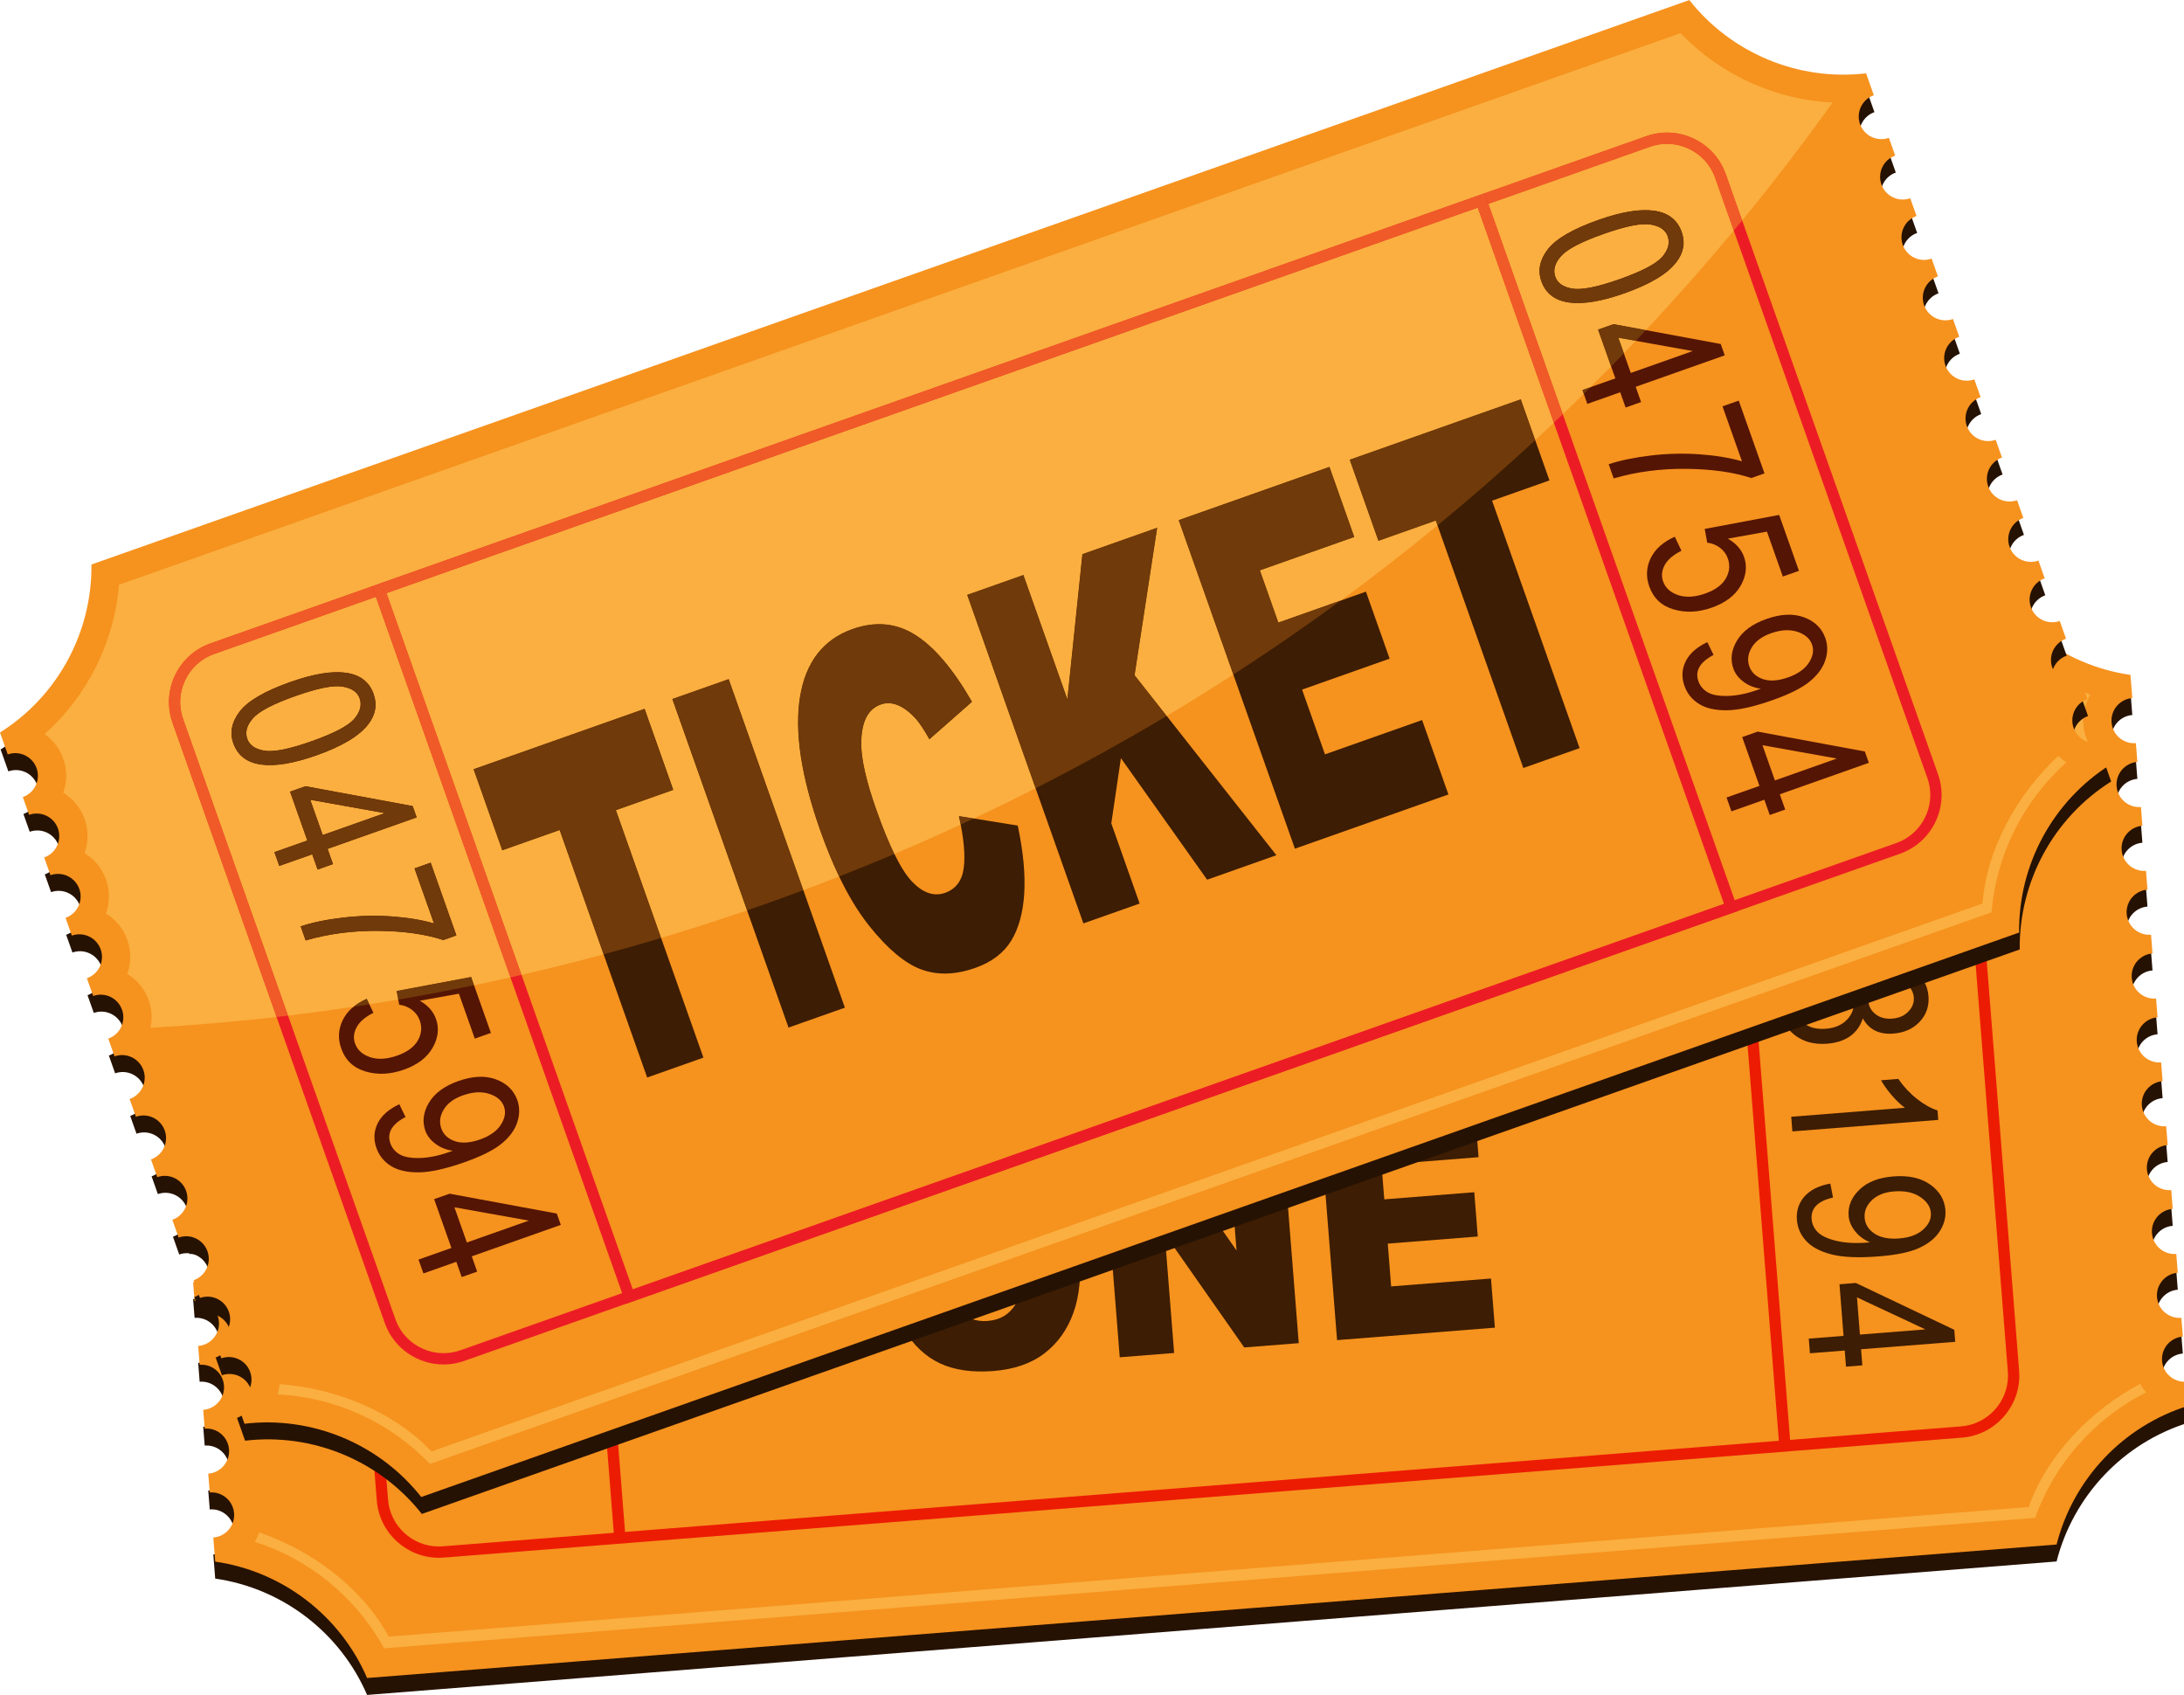<svg xmlns="http://www.w3.org/2000/svg" xmlns:xlink="http://www.w3.org/1999/xlink" width="500" zoomAndPan="magnify" viewBox="0 0 375 291" height="388" preserveAspectRatio="xMidYMid meet" version="1.0"><defs><clipPath id="d1b058577e"><path d="M 27 98.359 L 375 98.359 L 375 290.988 L 27 290.988 Z M 27 98.359 " clip-rule="nonzero"/></clipPath><clipPath id="c0072f246c"><path d="M 27 95.453 L 375 95.453 L 375 288.082 L 27 288.082 Z M 27 95.453 " clip-rule="nonzero"/></clipPath><clipPath id="074461ec54"><path d="M 375.738 241.344 L 375.41 237.207 C 373.273 237.375 371.402 235.781 371.23 233.641 C 371.062 231.504 372.66 229.637 374.797 229.469 L 374.543 226.246 C 372.406 226.414 370.531 224.82 370.363 222.68 C 370.195 220.543 371.793 218.676 373.93 218.508 L 373.676 215.281 C 371.535 215.449 369.668 213.855 369.5 211.719 C 369.328 209.582 370.926 207.711 373.062 207.543 L 372.809 204.32 C 370.668 204.488 368.801 202.895 368.633 200.758 C 368.461 198.621 370.059 196.75 372.195 196.582 L 371.938 193.355 C 369.805 193.527 367.934 191.934 367.762 189.793 C 367.594 187.656 369.191 185.789 371.328 185.617 L 371.074 182.395 C 368.938 182.562 367.062 180.969 366.895 178.832 C 366.727 176.695 368.324 174.824 370.461 174.656 L 370.207 171.43 C 368.066 171.602 366.195 170.008 366.027 167.867 C 365.859 165.73 367.457 163.859 369.594 163.691 L 369.34 160.473 C 367.199 160.641 365.332 159.043 365.16 156.906 C 364.992 154.77 366.59 152.902 368.727 152.734 L 368.473 149.508 C 366.332 149.676 364.465 148.082 364.293 145.945 C 364.125 143.809 365.723 141.938 367.859 141.77 L 367.605 138.547 C 365.469 138.715 363.598 137.121 363.426 134.984 C 363.258 132.848 364.855 130.977 366.992 130.809 L 366.738 127.586 C 364.602 127.754 362.73 126.16 362.562 124.02 C 362.391 121.887 363.988 120.016 366.125 119.848 L 365.809 115.871 C 354.191 114.191 344.32 106.531 339.734 95.895 L 49.641 118.809 C 46.785 130.031 38.242 139.148 27.027 142.629 L 27.344 146.605 C 29.48 146.438 31.352 148.031 31.52 150.168 C 31.691 152.305 30.094 154.176 27.957 154.344 L 28.211 157.57 C 30.352 157.402 32.219 158.996 32.387 161.133 C 32.559 163.27 30.961 165.137 28.824 165.309 L 29.078 168.527 C 31.215 168.363 33.086 169.957 33.254 172.094 C 33.426 174.23 31.828 176.098 29.691 176.266 L 29.945 179.492 C 32.082 179.324 33.953 180.922 34.125 183.055 C 34.293 185.195 32.695 187.059 30.555 187.23 L 30.812 190.453 C 32.949 190.285 34.82 191.879 34.992 194.016 C 35.16 196.156 33.562 198.023 31.422 198.191 L 31.68 201.418 C 33.816 201.246 35.688 202.844 35.855 204.98 C 36.027 207.117 34.43 208.984 32.289 209.152 L 32.543 212.379 C 34.684 212.211 36.555 213.805 36.723 215.941 C 36.891 218.078 35.297 219.949 33.156 220.117 L 33.41 223.34 C 35.551 223.172 37.422 224.766 37.59 226.902 C 37.762 229.043 36.16 230.91 34.027 231.078 L 34.281 234.305 C 36.418 234.137 38.289 235.73 38.457 237.867 C 38.629 240.004 37.031 241.875 34.895 242.043 L 35.148 245.266 C 37.285 245.098 39.156 246.691 39.324 248.828 C 39.496 250.965 37.898 252.836 35.758 253.004 L 36.016 256.227 C 38.152 256.059 40.023 257.656 40.191 259.793 C 40.363 261.93 38.766 263.797 36.625 263.965 L 36.953 268.102 C 48.574 269.781 58.445 277.445 63.031 288.082 L 353.121 265.164 C 355.98 253.941 364.52 244.824 375.738 241.344 Z M 375.738 241.344 " clip-rule="nonzero"/></clipPath><clipPath id="5e9a9ca834"><path d="M 375.738 241.344 L 375.41 237.207 C 373.273 237.375 371.402 235.781 371.23 233.641 C 371.062 231.504 372.66 229.637 374.797 229.469 L 374.543 226.246 C 372.406 226.414 370.531 224.82 370.363 222.68 C 370.195 220.543 371.793 218.676 373.93 218.508 L 373.676 215.281 C 371.535 215.449 369.668 213.855 369.5 211.719 C 369.328 209.582 370.926 207.711 373.062 207.543 L 372.809 204.32 C 370.668 204.488 368.801 202.895 368.633 200.758 C 368.461 198.621 370.059 196.75 372.195 196.582 L 371.938 193.355 C 369.805 193.527 367.934 191.934 367.762 189.793 C 367.594 187.656 369.191 185.789 371.328 185.617 L 371.074 182.395 C 368.938 182.562 367.062 180.969 366.895 178.832 C 366.727 176.695 368.324 174.824 370.461 174.656 L 370.207 171.43 C 368.066 171.602 366.195 170.008 366.027 167.867 C 365.859 165.73 367.457 163.859 369.594 163.691 L 369.34 160.473 C 367.199 160.641 365.332 159.043 365.16 156.906 C 364.992 154.77 366.59 152.902 368.727 152.734 L 368.473 149.508 C 366.332 149.676 364.465 148.082 364.293 145.945 C 364.125 143.809 365.723 141.938 367.859 141.77 L 367.605 138.547 C 365.469 138.715 363.598 137.121 363.426 134.984 C 363.258 132.848 364.855 130.977 366.992 130.809 L 366.738 127.586 C 364.602 127.754 362.73 126.16 362.562 124.02 C 362.391 121.887 363.988 120.016 366.125 119.848 L 365.809 115.871 C 354.191 114.191 344.32 106.531 339.734 95.895 L 49.641 118.809 C 46.785 130.031 38.242 139.148 27.027 142.629 L 27.344 146.605 C 29.48 146.438 31.352 148.031 31.52 150.168 C 31.691 152.305 30.094 154.176 27.957 154.344 L 28.211 157.57 C 30.352 157.402 32.219 158.996 32.387 161.133 C 32.559 163.27 30.961 165.137 28.824 165.309 L 29.078 168.527 C 31.215 168.363 33.086 169.957 33.254 172.094 C 33.426 174.23 31.828 176.098 29.691 176.266 L 29.945 179.492 C 32.082 179.324 33.953 180.922 34.125 183.055 C 34.293 185.195 32.695 187.059 30.555 187.23 L 30.812 190.453 C 32.949 190.285 34.82 191.879 34.992 194.016 C 35.16 196.156 33.562 198.023 31.422 198.191 L 31.68 201.418 C 33.816 201.246 35.688 202.844 35.855 204.98 C 36.027 207.117 34.43 208.984 32.289 209.152 L 32.543 212.379 C 34.684 212.211 36.555 213.805 36.723 215.941 C 36.891 218.078 35.297 219.949 33.156 220.117 L 33.41 223.34 C 35.551 223.172 37.422 224.766 37.59 226.902 C 37.762 229.043 36.16 230.91 34.027 231.078 L 34.281 234.305 C 36.418 234.137 38.289 235.73 38.457 237.867 C 38.629 240.004 37.031 241.875 34.895 242.043 L 35.148 245.266 C 37.285 245.098 39.156 246.691 39.324 248.828 C 39.496 250.965 37.898 252.836 35.758 253.004 L 36.016 256.227 C 38.152 256.059 40.023 257.656 40.191 259.793 C 40.363 261.93 38.766 263.797 36.625 263.965 L 36.953 268.102 C 48.574 269.781 58.445 277.445 63.031 288.082 L 353.121 265.164 C 355.98 253.941 364.52 244.824 375.738 241.344 " clip-rule="nonzero"/></clipPath><clipPath id="884133a2bb"><path d="M 0 0.012 L 362.82 0.012 L 362.82 257.234 L 0 257.234 Z M 0 0.012 " clip-rule="nonzero"/></clipPath><clipPath id="a095fc19a3"><path d="M 362.391 131.258 L 361.004 127.344 C 358.98 128.059 356.762 127 356.047 124.977 C 355.332 122.957 356.395 120.738 358.414 120.027 L 357.336 116.977 C 355.312 117.691 353.098 116.633 352.383 114.609 C 351.664 112.59 352.727 110.375 354.746 109.656 L 353.668 106.609 C 351.648 107.324 349.43 106.262 348.715 104.242 C 347.996 102.223 349.059 100.004 351.082 99.289 L 350.004 96.242 C 347.98 96.957 345.758 95.895 345.047 93.875 C 344.332 91.852 345.391 89.637 347.414 88.922 L 346.336 85.875 C 344.312 86.59 342.094 85.527 341.379 83.508 C 340.664 81.488 341.723 79.27 343.746 78.555 L 342.668 75.504 C 340.645 76.219 338.426 75.16 337.711 73.141 C 336.996 71.117 338.055 68.902 340.078 68.188 L 339 65.137 C 336.977 65.852 334.762 64.793 334.043 62.77 C 333.328 60.75 334.391 58.535 336.41 57.82 L 335.332 54.77 C 333.309 55.484 331.09 54.426 330.375 52.406 C 329.66 50.383 330.723 48.164 332.746 47.449 L 331.668 44.398 C 329.645 45.117 327.422 44.059 326.711 42.035 C 325.996 40.016 327.055 37.797 329.078 37.082 L 327.996 34.035 C 325.977 34.746 323.758 33.688 323.043 31.668 C 322.328 29.648 323.387 27.43 325.41 26.715 L 324.332 23.664 C 322.309 24.383 320.09 23.324 319.375 21.301 C 318.66 19.281 319.719 17.062 321.742 16.348 L 320.414 12.59 C 308.75 13.965 297.238 9.105 290.062 0.012 L 15.699 96.918 C 15.836 108.5 9.938 119.508 0 125.758 L 1.332 129.52 C 3.352 128.809 5.57 129.867 6.285 131.887 C 7.004 133.906 5.941 136.129 3.918 136.84 L 4.996 139.891 C 7.02 139.176 9.238 140.234 9.953 142.254 C 10.668 144.277 9.609 146.492 7.586 147.207 L 8.664 150.254 C 10.688 149.543 12.906 150.602 13.621 152.621 C 14.336 154.645 13.277 156.859 11.254 157.574 L 12.332 160.625 C 14.355 159.91 16.574 160.973 17.289 162.992 C 18.004 165.008 16.945 167.23 14.922 167.945 L 16 170.992 C 18.023 170.277 20.238 171.336 20.953 173.355 C 21.672 175.379 20.609 177.598 18.59 178.309 L 19.668 181.359 C 21.688 180.645 23.906 181.703 24.625 183.727 C 25.34 185.746 24.277 187.961 22.254 188.68 L 23.332 191.727 C 25.355 191.012 27.578 192.074 28.289 194.094 C 29.004 196.113 27.945 198.332 25.922 199.047 L 27 202.094 C 29.023 201.383 31.242 202.441 31.957 204.461 C 32.672 206.48 31.613 208.699 29.59 209.414 L 30.668 212.465 C 32.691 211.746 34.91 212.809 35.625 214.832 C 36.34 216.852 35.281 219.066 33.258 219.781 L 34.336 222.832 C 36.359 222.117 38.578 223.176 39.293 225.195 C 40.008 227.219 38.945 229.434 36.926 230.148 L 38.004 233.199 C 40.023 232.484 42.246 233.543 42.961 235.566 C 43.672 237.586 42.613 239.801 40.59 240.516 L 41.977 244.43 C 53.637 243.055 65.152 247.914 72.328 257.008 L 346.691 160.102 C 346.551 148.52 352.453 137.508 362.391 131.258 Z M 362.391 131.258 " clip-rule="nonzero"/></clipPath><clipPath id="dad84fb4d4"><path d="M 362.391 131.258 L 361.004 127.344 C 358.98 128.059 356.762 127 356.047 124.977 C 355.332 122.957 356.395 120.738 358.414 120.027 L 357.336 116.977 C 355.312 117.691 353.098 116.633 352.383 114.609 C 351.664 112.59 352.727 110.375 354.746 109.656 L 353.668 106.609 C 351.648 107.324 349.43 106.262 348.715 104.242 C 347.996 102.223 349.059 100.004 351.082 99.289 L 350.004 96.242 C 347.98 96.957 345.758 95.895 345.047 93.875 C 344.332 91.852 345.391 89.637 347.414 88.922 L 346.336 85.875 C 344.312 86.59 342.094 85.527 341.379 83.508 C 340.664 81.488 341.723 79.27 343.746 78.555 L 342.668 75.504 C 340.645 76.219 338.426 75.16 337.711 73.141 C 336.996 71.117 338.055 68.902 340.078 68.188 L 339 65.137 C 336.977 65.852 334.762 64.793 334.043 62.77 C 333.328 60.75 334.391 58.535 336.41 57.82 L 335.332 54.77 C 333.309 55.484 331.09 54.426 330.375 52.406 C 329.66 50.383 330.723 48.164 332.746 47.449 L 331.668 44.398 C 329.645 45.117 327.422 44.059 326.711 42.035 C 325.996 40.016 327.055 37.797 329.078 37.082 L 327.996 34.035 C 325.977 34.746 323.758 33.688 323.043 31.668 C 322.328 29.648 323.387 27.43 325.41 26.715 L 324.332 23.664 C 322.309 24.383 320.09 23.324 319.375 21.301 C 318.66 19.281 319.719 17.062 321.742 16.348 L 320.414 12.59 C 308.75 13.965 297.238 9.105 290.062 0.012 L 15.699 96.918 C 15.836 108.5 9.938 119.508 0 125.758 L 1.332 129.52 C 3.352 128.809 5.57 129.867 6.285 131.887 C 7.004 133.906 5.941 136.129 3.918 136.84 L 4.996 139.891 C 7.02 139.176 9.238 140.234 9.953 142.254 C 10.668 144.277 9.609 146.492 7.586 147.207 L 8.664 150.254 C 10.688 149.543 12.906 150.602 13.621 152.621 C 14.336 154.645 13.277 156.859 11.254 157.574 L 12.332 160.625 C 14.355 159.91 16.574 160.973 17.289 162.992 C 18.004 165.008 16.945 167.23 14.922 167.945 L 16 170.992 C 18.023 170.277 20.238 171.336 20.953 173.355 C 21.672 175.379 20.609 177.598 18.59 178.309 L 19.668 181.359 C 21.688 180.645 23.906 181.703 24.625 183.727 C 25.34 185.746 24.277 187.961 22.254 188.68 L 23.332 191.727 C 25.355 191.012 27.578 192.074 28.289 194.094 C 29.004 196.113 27.945 198.332 25.922 199.047 L 27 202.094 C 29.023 201.383 31.242 202.441 31.957 204.461 C 32.672 206.48 31.613 208.699 29.59 209.414 L 30.668 212.465 C 32.691 211.746 34.91 212.809 35.625 214.832 C 36.34 216.852 35.281 219.066 33.258 219.781 L 34.336 222.832 C 36.359 222.117 38.578 223.176 39.293 225.195 C 40.008 227.219 38.945 229.434 36.926 230.148 L 38.004 233.199 C 40.023 232.484 42.246 233.543 42.961 235.566 C 43.672 237.586 42.613 239.801 40.59 240.516 L 41.977 244.43 C 53.637 243.055 65.152 247.914 72.328 257.008 L 346.691 160.102 C 346.551 148.52 352.453 137.508 362.391 131.258 " clip-rule="nonzero"/></clipPath></defs><g clip-path="url(#d1b058577e)"><path fill="#261203" d="M 375.738 244.254 L 375.41 240.117 C 373.273 240.285 371.402 238.691 371.23 236.555 C 371.062 234.418 372.66 232.547 374.797 232.379 L 374.543 229.156 C 372.406 229.324 370.531 227.73 370.363 225.594 C 370.195 223.457 371.793 221.586 373.93 221.418 L 373.676 218.191 C 371.535 218.359 369.668 216.766 369.496 214.629 C 369.328 212.492 370.926 210.621 373.062 210.453 L 372.809 207.23 C 370.668 207.398 368.801 205.805 368.633 203.668 C 368.461 201.531 370.059 199.66 372.195 199.492 L 371.938 196.27 C 369.805 196.438 367.934 194.84 367.762 192.703 C 367.594 190.566 369.191 188.699 371.328 188.531 L 371.074 185.305 C 368.938 185.473 367.062 183.879 366.895 181.742 C 366.727 179.605 368.324 177.738 370.461 177.566 L 370.207 174.344 C 368.066 174.512 366.195 172.918 366.027 170.777 C 365.859 168.645 367.457 166.773 369.594 166.605 L 369.34 163.383 C 367.199 163.551 365.332 161.957 365.16 159.816 C 364.992 157.684 366.59 155.812 368.727 155.645 L 368.473 152.418 C 366.332 152.59 364.465 150.992 364.293 148.855 C 364.125 146.723 365.723 144.852 367.859 144.68 L 367.605 141.457 C 365.469 141.629 363.598 140.031 363.426 137.895 C 363.258 135.758 364.855 133.887 366.992 133.719 L 366.738 130.496 C 364.602 130.664 362.73 129.07 362.562 126.934 C 362.391 124.797 363.988 122.926 366.125 122.754 L 365.809 118.781 C 354.191 117.105 344.32 109.441 339.734 98.809 L 49.641 121.719 C 46.785 132.945 38.242 142.059 27.027 145.539 L 27.344 149.516 C 29.48 149.348 31.352 150.945 31.52 153.078 C 31.691 155.215 30.094 157.086 27.957 157.254 L 28.211 160.48 C 30.352 160.309 32.219 161.906 32.387 164.043 C 32.559 166.18 30.961 168.047 28.824 168.219 L 29.078 171.441 C 31.215 171.273 33.086 172.867 33.254 175.004 C 33.426 177.141 31.828 179.012 29.691 179.18 L 29.945 182.406 C 32.082 182.234 33.953 183.828 34.125 185.965 C 34.293 188.102 32.695 189.973 30.555 190.141 L 30.812 193.363 C 32.949 193.195 34.82 194.793 34.992 196.926 C 35.16 199.066 33.562 200.934 31.422 201.102 L 31.68 204.328 C 33.816 204.16 35.688 205.754 35.855 207.891 C 36.027 210.027 34.43 211.898 32.289 212.066 L 32.543 215.289 C 34.684 215.121 36.555 216.719 36.723 218.855 C 36.891 220.992 35.297 222.859 33.156 223.027 L 33.41 226.25 C 35.551 226.082 37.422 227.68 37.59 229.812 C 37.762 231.953 36.16 233.82 34.027 233.988 L 34.281 237.215 C 36.418 237.047 38.289 238.641 38.457 240.777 C 38.629 242.914 37.031 244.781 34.895 244.953 L 35.148 248.176 C 37.285 248.008 39.156 249.605 39.324 251.738 C 39.496 253.875 37.898 255.746 35.758 255.914 L 36.016 259.141 C 38.152 258.969 40.023 260.562 40.191 262.703 C 40.363 264.84 38.766 266.707 36.625 266.875 L 36.953 271.016 C 48.574 272.691 58.445 280.352 63.031 290.988 L 353.121 268.074 C 355.98 256.852 364.52 247.734 375.738 244.254 " fill-opacity="1" fill-rule="nonzero"/></g><g clip-path="url(#c0072f246c)"><g clip-path="url(#074461ec54)"><g clip-path="url(#5e9a9ca834)"><path fill="#f6921e" d="M 373.574 68.523 L 11.922 97.09 L 29.195 315.453 L 390.848 286.887 Z M 373.574 68.523 " fill-opacity="1" fill-rule="nonzero"/></g></g></g><path fill="#ec1c03" d="M 336.73 244.883 L 307.367 247.203 L 297.371 120.812 L 326.73 118.492 C 326.969 118.477 327.195 118.465 327.422 118.465 C 331.914 118.461 335.773 121.961 336.133 126.512 L 344.754 235.488 C 344.773 235.723 344.777 235.945 344.781 236.18 C 344.785 240.668 341.281 244.527 336.73 244.883 Z M 76.031 265.473 C 75.797 265.492 75.566 265.5 75.34 265.5 C 70.844 265.508 66.984 262.004 66.629 257.461 L 58.008 148.48 C 57.988 148.25 57.98 148.016 57.98 147.789 C 57.977 143.301 61.477 139.441 66.031 139.086 L 95.395 136.77 L 105.391 263.156 Z M 295.438 120.965 L 305.434 247.355 L 107.324 263.004 L 97.328 136.617 L 281.16 122.094 Z M 346.691 235.336 L 338.07 126.359 C 337.621 120.781 332.93 116.527 327.422 116.527 C 327.141 116.527 326.855 116.539 326.578 116.562 L 297.219 118.879 L 95.242 134.832 L 65.875 137.152 C 60.297 137.598 56.039 142.285 56.039 147.789 C 56.039 148.07 56.051 148.352 56.07 148.633 L 64.695 257.609 C 65.137 263.184 69.828 267.438 75.34 267.441 C 75.359 267.441 75.379 267.441 75.398 267.441 C 75.656 267.441 75.918 267.43 76.18 267.41 L 140.23 262.348 L 307.523 249.137 L 336.887 246.816 C 342.461 246.367 346.719 241.684 346.723 236.18 C 346.723 235.902 346.711 235.621 346.691 235.336 " fill-opacity="1" fill-rule="nonzero"/><path fill="#3d1d03" d="M 77.664 149.668 C 73.613 149.984 70.926 150.586 69.609 151.477 C 68.293 152.363 67.684 153.414 67.777 154.629 C 67.867 155.773 68.641 156.684 70.098 157.344 C 71.559 158.004 74.293 158.18 78.312 157.859 C 82.379 157.539 85.066 156.934 86.379 156.051 C 87.691 155.164 88.297 154.102 88.199 152.863 C 88.113 151.727 87.336 150.828 85.879 150.172 C 84.426 149.52 81.684 149.348 77.664 149.668 Z M 77.453 147.098 C 81.641 146.77 84.855 147.082 87.098 148.039 C 89.344 149 90.555 150.578 90.727 152.773 C 90.883 154.727 90.129 156.328 88.473 157.59 C 86.469 159.117 83.148 160.062 78.508 160.43 C 74.348 160.758 71.141 160.445 68.891 159.496 C 66.641 158.543 65.43 156.961 65.254 154.754 C 65.098 152.805 65.926 151.133 67.734 149.738 C 69.543 148.348 72.781 147.469 77.453 147.098 " fill-opacity="1" fill-rule="nonzero"/><path fill="#3d1d03" d="M 88.305 165.02 L 91.25 164.789 L 92.297 178 L 89.914 178.188 C 87.191 176.418 83.719 174.945 79.488 173.773 C 75.258 172.605 71.113 172.062 67.059 172.156 L 66.855 169.59 C 68.945 169.457 71.406 169.598 74.234 170.004 C 77.062 170.414 79.777 171.066 82.383 171.965 C 84.988 172.859 87.227 173.871 89.094 175.004 L 88.305 165.02 " fill-opacity="1" fill-rule="nonzero"/><path fill="#3d1d03" d="M 87.074 186.977 C 85.848 187.07 84.898 187.473 84.23 188.176 C 83.555 188.875 83.254 189.695 83.328 190.633 C 83.402 191.551 83.82 192.301 84.582 192.891 C 85.348 193.477 86.293 193.727 87.426 193.641 C 88.594 193.547 89.523 193.141 90.211 192.418 C 90.898 191.699 91.207 190.887 91.137 189.984 C 91.066 189.078 90.641 188.328 89.867 187.734 C 89.09 187.145 88.16 186.891 87.074 186.977 Z M 75.48 187.055 C 73.949 187.172 72.746 187.68 71.875 188.574 C 71.004 189.469 70.613 190.488 70.703 191.633 C 70.797 192.785 71.328 193.727 72.301 194.457 C 73.27 195.188 74.516 195.492 76.035 195.375 C 77.566 195.254 78.766 194.742 79.637 193.844 C 80.508 192.945 80.895 191.918 80.809 190.766 C 80.715 189.621 80.176 188.691 79.18 187.965 C 78.188 187.238 76.953 186.938 75.48 187.055 Z M 81.918 187.859 C 82.297 186.824 82.883 186.012 83.688 185.434 C 84.492 184.852 85.523 184.516 86.781 184.418 C 88.672 184.266 90.258 184.703 91.535 185.719 C 92.812 186.738 93.523 188.094 93.652 189.773 C 93.789 191.469 93.293 192.93 92.168 194.148 C 91.047 195.367 89.527 196.055 87.613 196.207 C 86.406 196.301 85.371 196.133 84.5 195.699 C 83.625 195.266 82.918 194.562 82.375 193.594 C 81.984 194.867 81.27 195.879 80.234 196.625 C 79.195 197.375 77.871 197.816 76.258 197.941 C 74.031 198.113 72.172 197.617 70.668 196.445 C 69.164 195.27 68.336 193.73 68.188 191.828 C 68.035 189.906 68.605 188.246 69.906 186.848 C 71.211 185.453 73 184.668 75.281 184.484 C 76.949 184.355 78.352 184.59 79.488 185.188 C 80.629 185.785 81.441 186.68 81.918 187.859 " fill-opacity="1" fill-rule="nonzero"/><path fill="#3d1d03" d="M 70.289 213 L 70.09 210.484 L 89.605 208.941 C 88.879 208.418 88.125 207.695 87.34 206.777 C 86.551 205.859 85.945 205.004 85.516 204.219 L 88.477 203.984 C 89.383 205.305 90.449 206.449 91.676 207.418 C 92.906 208.387 94.082 209.047 95.203 209.387 L 95.336 211.023 L 70.289 213 " fill-opacity="1" fill-rule="nonzero"/><path fill="#3d1d03" d="M 88.633 231.375 C 90.418 231.23 91.789 230.723 92.746 229.848 C 93.707 228.973 94.145 228.02 94.062 226.984 C 93.98 225.902 93.359 224.984 92.199 224.227 C 91.043 223.465 89.555 223.156 87.738 223.301 C 86.102 223.43 84.828 223.934 83.922 224.82 C 83.016 225.703 82.605 226.703 82.691 227.832 C 82.781 228.941 83.344 229.848 84.383 230.543 C 85.422 231.238 86.84 231.516 88.633 231.375 Z M 76.805 221.957 L 77.266 224.348 C 74.664 224.945 73.438 226.18 73.586 228.062 C 73.652 228.902 74 229.641 74.625 230.281 C 75.254 230.922 76.32 231.422 77.816 231.781 C 79.32 232.145 81.047 232.246 82.996 232.09 L 83.609 232.043 C 82.559 231.602 81.703 230.961 81.043 230.125 C 80.383 229.289 80.02 228.41 79.945 227.492 C 79.812 225.824 80.426 224.332 81.789 223.008 C 83.152 221.688 85.098 220.926 87.629 220.727 C 90.238 220.52 92.34 220.98 93.945 222.117 C 95.547 223.25 96.418 224.711 96.562 226.504 C 96.66 227.773 96.332 228.992 95.582 230.156 C 94.828 231.324 93.66 232.27 92.074 233 C 90.488 233.73 88.156 234.219 85.086 234.461 C 81.656 234.73 78.973 234.617 77.027 234.121 C 75.082 233.625 73.629 232.859 72.668 231.82 C 71.707 230.785 71.172 229.582 71.062 228.211 C 70.941 226.656 71.367 225.316 72.348 224.191 C 73.324 223.062 74.809 222.32 76.805 221.957 " fill-opacity="1" fill-rule="nonzero"/><path fill="#3d1d03" d="M 81.883 247.879 L 93.129 246.992 L 81.379 241.492 Z M 73.102 248.574 L 79.074 248.102 L 78.375 239.242 L 81.184 239.02 L 98.082 247.062 L 98.246 249.117 L 82.082 250.395 L 82.301 253.168 L 79.492 253.391 L 79.273 250.617 L 73.301 251.09 L 73.102 248.574 " fill-opacity="1" fill-rule="nonzero"/><path fill="#3d1d03" d="M 315.141 130.906 C 311.082 131.227 308.398 131.832 307.082 132.719 C 305.762 133.605 305.156 134.656 305.246 135.871 C 305.34 137.02 306.113 137.922 307.57 138.586 C 309.027 139.25 311.77 139.422 315.785 139.102 C 319.852 138.781 322.535 138.176 323.852 137.293 C 325.164 136.406 325.77 135.344 325.672 134.105 C 325.582 132.969 324.809 132.07 323.352 131.418 C 321.895 130.762 319.152 130.59 315.141 130.906 Z M 314.926 128.34 C 319.109 128.012 322.324 128.324 324.57 129.281 C 326.812 130.238 328.023 131.816 328.199 134.02 C 328.352 135.969 327.602 137.574 325.941 138.832 C 323.938 140.359 320.621 141.305 315.98 141.672 C 311.816 142 308.609 141.691 306.363 140.738 C 304.113 139.785 302.898 138.203 302.727 135.996 C 302.57 134.043 303.398 132.375 305.203 130.984 C 307.012 129.59 310.254 128.711 314.926 128.34 " fill-opacity="1" fill-rule="nonzero"/><path fill="#3d1d03" d="M 325.777 146.266 L 328.719 146.031 L 329.766 159.242 L 327.387 159.43 C 324.664 157.66 321.191 156.188 316.957 155.02 C 312.727 153.848 308.586 153.305 304.527 153.398 L 304.328 150.832 C 306.418 150.703 308.875 150.84 311.703 151.246 C 314.535 151.656 317.246 152.309 319.855 153.207 C 322.461 154.105 324.695 155.117 326.566 156.242 L 325.777 146.266 " fill-opacity="1" fill-rule="nonzero"/><path fill="#3d1d03" d="M 324.543 168.219 C 323.32 168.316 322.371 168.715 321.699 169.418 C 321.027 170.117 320.727 170.938 320.801 171.875 C 320.875 172.789 321.289 173.543 322.055 174.133 C 322.82 174.723 323.77 174.969 324.902 174.879 C 326.066 174.785 326.992 174.383 327.68 173.66 C 328.371 172.941 328.68 172.129 328.609 171.223 C 328.535 170.32 328.109 169.57 327.336 168.977 C 326.562 168.387 325.633 168.133 324.543 168.219 Z M 312.949 168.293 C 311.418 168.418 310.215 168.926 309.348 169.816 C 308.477 170.715 308.086 171.73 308.18 172.871 C 308.266 174.027 308.801 174.969 309.77 175.699 C 310.742 176.434 311.984 176.738 313.504 176.617 C 315.035 176.496 316.238 175.988 317.109 175.086 C 317.98 174.188 318.371 173.16 318.277 172.008 C 318.184 170.863 317.645 169.934 316.652 169.207 C 315.656 168.484 314.426 168.18 312.949 168.293 Z M 319.395 169.102 C 319.766 168.066 320.352 167.254 321.16 166.676 C 321.961 166.098 322.996 165.758 324.25 165.656 C 326.145 165.508 327.73 165.945 329.008 166.961 C 330.285 167.984 330.992 169.332 331.125 171.016 C 331.258 172.715 330.766 174.172 329.641 175.391 C 328.516 176.613 326.996 177.297 325.082 177.449 C 323.883 177.543 322.844 177.375 321.969 176.941 C 321.098 176.512 320.391 175.809 319.848 174.836 C 319.453 176.109 318.742 177.117 317.707 177.871 C 316.668 178.621 315.34 179.055 313.73 179.184 C 311.508 179.359 309.641 178.859 308.141 177.688 C 306.637 176.512 305.809 174.973 305.66 173.074 C 305.504 171.148 306.078 169.488 307.379 168.094 C 308.68 166.695 310.469 165.906 312.75 165.727 C 314.422 165.598 315.824 165.832 316.965 166.43 C 318.102 167.027 318.91 167.922 319.395 169.102 " fill-opacity="1" fill-rule="nonzero"/><path fill="#3d1d03" d="M 307.758 194.242 L 307.562 191.727 L 327.074 190.184 C 326.352 189.66 325.594 188.941 324.809 188.023 C 324.023 187.102 323.418 186.25 322.988 185.461 L 325.945 185.227 C 326.852 186.547 327.918 187.691 329.148 188.66 C 330.379 189.629 331.555 190.289 332.676 190.633 L 332.805 192.266 L 307.758 194.242 " fill-opacity="1" fill-rule="nonzero"/><path fill="#3d1d03" d="M 326.105 212.617 C 327.887 212.477 329.258 211.965 330.219 211.09 C 331.18 210.215 331.617 209.262 331.535 208.227 C 331.449 207.148 330.828 206.227 329.672 205.469 C 328.516 204.707 327.027 204.402 325.207 204.543 C 323.57 204.672 322.301 205.18 321.395 206.059 C 320.484 206.945 320.078 207.945 320.164 209.07 C 320.254 210.188 320.816 211.09 321.855 211.785 C 322.895 212.48 324.309 212.758 326.105 212.617 Z M 314.273 203.199 L 314.738 205.594 C 312.133 206.184 310.91 207.426 311.059 209.305 C 311.125 210.145 311.473 210.883 312.098 211.523 C 312.727 212.164 313.789 212.664 315.293 213.027 C 316.789 213.387 318.516 213.488 320.469 213.336 L 321.082 213.285 C 320.031 212.844 319.176 212.203 318.516 211.367 C 317.852 210.531 317.488 209.652 317.418 208.734 C 317.285 207.066 317.898 205.574 319.262 204.25 C 320.621 202.93 322.57 202.164 325.098 201.969 C 327.707 201.762 329.812 202.227 331.414 203.359 C 333.016 204.492 333.891 205.957 334.031 207.746 C 334.129 209.016 333.805 210.234 333.051 211.398 C 332.301 212.566 331.133 213.512 329.547 214.242 C 327.961 214.973 325.633 215.461 322.555 215.699 C 319.133 215.973 316.445 215.859 314.5 215.363 C 312.555 214.867 311.102 214.102 310.141 213.062 C 309.18 212.027 308.645 210.824 308.535 209.453 C 308.41 207.898 308.84 206.559 309.816 205.434 C 310.797 204.309 312.281 203.562 314.273 203.199 " fill-opacity="1" fill-rule="nonzero"/><path fill="#3d1d03" d="M 319.355 229.121 L 330.602 228.234 L 318.848 222.734 Z M 310.574 229.816 L 316.543 229.344 L 315.848 220.484 L 318.652 220.262 L 335.555 228.301 L 335.719 230.363 L 319.551 231.641 L 319.77 234.41 L 316.965 234.629 L 316.746 231.859 L 310.773 232.332 L 310.574 229.816 " fill-opacity="1" fill-rule="nonzero"/><path fill="#3d1d03" d="M 140.48 179.039 L 135.871 165.926 L 133.422 179.594 Z M 143.176 186.93 L 131.902 187.82 L 130.82 194.098 L 120.684 194.898 L 129.812 156.688 L 140.645 155.828 L 155.672 192.133 L 145.27 192.953 L 143.176 186.93 " fill-opacity="1" fill-rule="nonzero"/><path fill="#3d1d03" d="M 166.613 162.27 L 168.223 182.629 L 170.656 182.434 C 172.73 182.27 174.188 181.887 175.023 181.285 C 175.859 180.68 176.469 179.695 176.859 178.324 C 177.254 176.957 177.332 174.781 177.094 171.797 C 176.785 167.852 176.016 165.191 174.789 163.824 C 173.562 162.453 171.664 161.871 169.09 162.074 Z M 156.012 154.617 L 170.77 153.449 C 173.68 153.219 176.062 153.492 177.926 154.266 C 179.789 155.039 181.371 156.234 182.676 157.852 C 183.98 159.473 184.988 161.398 185.691 163.629 C 186.398 165.855 186.852 168.238 187.051 170.777 C 187.367 174.762 187.223 177.883 186.613 180.137 C 186.004 182.395 185.062 184.32 183.793 185.91 C 182.52 187.5 181.109 188.609 179.555 189.223 C 177.43 190.07 175.484 190.57 173.715 190.707 L 158.961 191.875 L 156.012 154.617 " fill-opacity="1" fill-rule="nonzero"/><path fill="#3d1d03" d="M 190.695 151.875 L 203.758 150.844 L 210.59 173.117 L 213.797 150.051 L 226.852 149.02 L 229.797 186.277 L 221.664 186.922 L 219.414 158.508 L 215.398 187.418 L 208.035 187.996 L 199.531 160.078 L 201.777 188.492 L 193.645 189.137 L 190.695 151.875 " fill-opacity="1" fill-rule="nonzero"/><path fill="#3d1d03" d="M 233.582 148.488 L 243.535 147.703 L 246.484 184.961 L 236.531 185.746 L 233.582 148.488 " fill-opacity="1" fill-rule="nonzero"/><path fill="#3d1d03" d="M 248.402 147.32 L 278.594 144.934 L 279.32 154.133 L 269.191 154.934 L 271.41 182.992 L 261.477 183.777 L 259.262 155.719 L 249.129 156.52 L 248.402 147.32 " fill-opacity="1" fill-rule="nonzero"/><path fill="#3d1d03" d="M 162.008 216.746 C 162.305 220.504 163.121 223.16 164.457 224.707 C 165.797 226.258 167.5 226.945 169.578 226.785 C 171.711 226.613 173.297 225.68 174.34 223.977 C 175.383 222.277 175.738 219.34 175.406 215.172 C 175.129 211.668 174.316 209.148 172.969 207.629 C 171.621 206.109 169.902 205.43 167.812 205.594 C 165.809 205.754 164.266 206.703 163.184 208.441 C 162.098 210.18 161.711 212.949 162.008 216.746 Z M 152.074 217.477 C 151.59 211.395 152.68 206.543 155.332 202.922 C 157.988 199.305 161.926 197.289 167.145 196.875 C 172.492 196.453 176.746 197.793 179.906 200.891 C 183.062 203.992 184.879 208.543 185.352 214.539 C 185.695 218.895 185.348 222.516 184.301 225.402 C 183.258 228.289 181.605 230.602 179.336 232.344 C 177.07 234.082 174.152 235.094 170.586 235.375 C 166.961 235.66 163.906 235.227 161.43 234.078 C 158.945 232.926 156.852 230.961 155.148 228.18 C 153.441 225.398 152.418 221.832 152.074 217.477 " fill-opacity="1" fill-rule="nonzero"/><path fill="#3d1d03" d="M 189.316 195.762 L 198.59 195.031 L 212.32 214.688 L 210.691 194.074 L 220.051 193.336 L 223 230.594 L 213.641 231.332 L 199.984 211.824 L 201.602 232.281 L 192.262 233.02 L 189.316 195.762 " fill-opacity="1" fill-rule="nonzero"/><path fill="#3d1d03" d="M 226.629 192.816 L 253.246 190.715 L 253.875 198.668 L 237.215 199.984 L 237.684 205.906 L 253.137 204.684 L 253.738 212.285 L 238.285 213.504 L 238.863 220.852 L 256.008 219.496 L 256.676 227.934 L 229.578 230.074 L 226.629 192.816 " fill-opacity="1" fill-rule="nonzero"/><path fill="#faaf40" d="M 348.328 258.727 L 66.754 280.969 C 62.152 272.555 53.582 266.207 44.523 263.09 C 44.316 263.652 44.055 264.195 43.738 264.703 C 53.145 267.699 61.176 274.277 65.938 282.98 L 349.449 260.586 C 352.781 251.242 359.684 243.484 368.496 239.051 C 368.105 238.602 367.766 238.105 367.473 237.582 C 359.016 242.086 351.551 249.699 348.328 258.727 " fill-opacity="1" fill-rule="nonzero"/><path fill="#541504" d="M 77.676 149.668 C 73.629 149.988 70.938 150.586 69.613 151.48 C 68.301 152.359 67.691 153.414 67.789 154.625 C 67.879 155.773 68.648 156.676 70.105 157.344 C 71.57 158.004 74.301 158.176 78.324 157.859 C 82.387 157.535 85.074 156.934 86.387 156.047 C 87.703 155.164 88.312 154.102 88.215 152.863 C 88.125 151.723 87.34 150.832 85.887 150.176 C 84.434 149.52 81.695 149.348 77.676 149.668 Z M 77.465 147.098 C 81.648 146.77 84.863 147.086 87.113 148.035 C 89.355 149 90.562 150.578 90.738 152.77 C 90.891 154.719 90.133 156.328 88.48 157.59 C 86.48 159.113 83.156 160.059 78.52 160.426 C 74.355 160.758 71.148 160.449 68.898 159.496 C 66.648 158.543 65.438 156.961 65.262 154.746 C 65.109 152.797 65.93 151.129 67.742 149.742 C 69.555 148.348 72.785 147.469 77.465 147.098 " fill-opacity="1" fill-rule="nonzero"/><path fill="#541504" d="M 88.316 165.023 L 91.262 164.789 L 92.305 177.996 L 89.914 178.184 C 87.203 176.422 83.727 174.945 79.496 173.77 C 75.266 172.605 71.121 172.066 67.07 172.16 L 66.867 169.59 C 68.953 169.461 71.418 169.598 74.246 170.008 C 77.074 170.414 79.789 171.066 82.395 171.965 C 85 172.859 87.234 173.867 89.105 175 L 88.316 165.023 " fill-opacity="1" fill-rule="nonzero"/><path fill="#541504" d="M 87.078 186.977 C 85.859 187.07 84.91 187.473 84.238 188.172 C 83.566 188.871 83.266 189.695 83.336 190.637 C 83.41 191.551 83.828 192.297 84.594 192.883 C 85.359 193.48 86.309 193.723 87.441 193.633 C 88.598 193.539 89.531 193.133 90.219 192.414 C 90.906 191.703 91.223 190.887 91.148 189.984 C 91.078 189.078 90.648 188.324 89.875 187.734 C 89.098 187.141 88.168 186.891 87.078 186.977 Z M 75.488 187.051 C 73.957 187.172 72.75 187.68 71.883 188.57 C 71.016 189.473 70.621 190.484 70.715 191.633 C 70.805 192.781 71.336 193.73 72.305 194.461 C 73.273 195.188 74.527 195.492 76.043 195.375 C 77.574 195.254 78.77 194.746 79.648 193.844 C 80.516 192.941 80.906 191.914 80.812 190.766 C 80.727 189.625 80.188 188.684 79.191 187.969 C 78.195 187.238 76.961 186.934 75.488 187.051 Z M 81.926 187.855 C 82.301 186.82 82.895 186.012 83.695 185.43 C 84.5 184.852 85.527 184.516 86.789 184.418 C 88.68 184.266 90.266 184.699 91.547 185.723 C 92.82 186.742 93.531 188.086 93.664 189.773 C 93.801 191.473 93.301 192.922 92.18 194.152 C 91.059 195.367 89.535 196.047 87.617 196.199 C 86.414 196.297 85.383 196.133 84.512 195.703 C 83.633 195.266 82.93 194.566 82.379 193.594 C 81.988 194.867 81.281 195.879 80.242 196.625 C 79.207 197.375 77.883 197.809 76.27 197.941 C 74.043 198.113 72.18 197.613 70.676 196.445 C 69.168 195.266 68.348 193.727 68.199 191.832 C 68.043 189.91 68.613 188.242 69.918 186.852 C 71.215 185.453 73.004 184.66 75.285 184.48 C 76.957 184.352 78.363 184.59 79.496 185.184 C 80.641 185.785 81.445 186.68 81.926 187.855 " fill-opacity="1" fill-rule="nonzero"/><path fill="#541504" d="M 70.301 212.992 L 70.102 210.48 L 89.617 208.938 C 88.891 208.418 88.133 207.695 87.348 206.777 C 86.559 205.859 85.957 205.004 85.523 204.215 L 88.488 203.98 C 89.387 205.305 90.453 206.445 91.688 207.418 C 92.91 208.387 94.094 209.039 95.215 209.387 L 95.348 211.016 L 70.301 212.992 " fill-opacity="1" fill-rule="nonzero"/><path fill="#541504" d="M 315.145 130.906 C 311.094 131.227 308.406 131.828 307.094 132.719 C 305.77 133.605 305.16 134.66 305.258 135.867 C 305.348 137.02 306.117 137.922 307.586 138.586 C 309.039 139.25 311.777 139.418 315.793 139.102 C 319.863 138.777 322.547 138.172 323.855 137.293 C 325.172 136.406 325.777 135.344 325.68 134.105 C 325.594 132.965 324.816 132.07 323.355 131.418 C 321.898 130.762 319.164 130.59 315.145 130.906 Z M 314.934 128.34 C 319.125 128.012 322.332 128.324 324.582 129.281 C 326.82 130.242 328.035 131.816 328.207 134.012 C 328.359 135.961 327.613 137.574 325.949 138.832 C 323.949 140.359 320.629 141.305 315.988 141.668 C 311.824 142 308.617 141.691 306.367 140.738 C 304.117 139.789 302.906 138.199 302.73 135.988 C 302.578 134.039 303.41 132.371 305.211 130.984 C 307.02 129.59 310.266 128.711 314.934 128.34 " fill-opacity="1" fill-rule="nonzero"/><path fill="#541504" d="M 140.484 179.035 L 135.879 165.926 L 133.43 179.594 Z M 143.188 186.934 L 131.906 187.824 L 130.832 194.09 L 120.691 194.895 L 129.82 156.684 L 140.656 155.824 L 155.68 192.133 L 145.277 192.949 L 143.188 186.934 " fill-opacity="1" fill-rule="nonzero"/><path fill="#541504" d="M 166.621 162.262 L 168.23 182.625 L 170.664 182.434 C 172.738 182.27 174.195 181.883 175.023 181.281 C 175.863 180.68 176.48 179.695 176.871 178.324 C 177.262 176.953 177.344 174.773 177.105 171.797 C 176.793 167.844 176.023 165.191 174.797 163.824 C 173.57 162.453 171.668 161.867 169.098 162.066 Z M 156.023 154.609 L 170.773 153.449 C 173.684 153.219 176.07 153.492 177.938 154.266 C 179.797 155.035 181.383 156.234 182.684 157.852 C 183.988 159.473 185 161.398 185.699 163.621 C 186.41 165.852 186.863 168.242 187.062 170.777 C 187.379 174.762 187.23 177.883 186.621 180.141 C 186.012 182.395 185.074 184.316 183.801 185.906 C 182.531 187.504 181.121 188.605 179.562 189.219 C 177.438 190.07 175.488 190.566 173.723 190.707 L 158.973 191.871 L 156.023 154.609 " fill-opacity="1" fill-rule="nonzero"/><path fill="#541504" d="M 190.707 151.871 L 203.766 150.844 L 210.602 173.109 L 213.809 150.047 L 226.855 149.016 L 229.805 186.277 L 221.668 186.918 L 219.418 158.504 L 215.402 187.414 L 208.043 187.996 L 199.543 160.074 L 201.789 188.488 L 193.652 189.133 L 190.707 151.871 " fill-opacity="1" fill-rule="nonzero"/><path fill="#541504" d="M 233.594 148.488 L 243.539 147.699 L 246.488 184.957 L 236.539 185.742 L 233.594 148.488 " fill-opacity="1" fill-rule="nonzero"/><path fill="#541504" d="M 248.41 147.312 L 278.598 144.934 L 279.324 154.133 L 269.203 154.93 L 271.418 182.988 L 261.488 183.773 L 259.27 155.715 L 249.141 156.516 L 248.41 147.312 " fill-opacity="1" fill-rule="nonzero"/><path fill="#faaf40" d="M 336.836 100.992 L 53.324 123.387 C 50 132.695 43.137 140.43 34.363 144.871 C 35.484 146.219 36.223 147.91 36.371 149.785 C 36.539 151.863 35.953 153.828 34.855 155.422 C 36.191 156.824 37.074 158.672 37.238 160.746 C 37.402 162.824 36.82 164.789 35.723 166.383 C 37.062 167.785 37.941 169.633 38.105 171.715 C 38.27 173.785 37.691 175.75 36.59 177.344 C 37.926 178.746 38.809 180.602 38.973 182.676 C 39.137 184.746 38.559 186.719 37.457 188.305 C 38.793 189.703 39.676 191.555 39.84 193.633 C 40.004 195.707 39.426 197.668 38.324 199.273 C 39.66 200.672 40.543 202.523 40.707 204.59 C 40.871 206.676 40.289 208.637 39.191 210.23 C 40.27 211.359 41.051 212.781 41.402 214.375 C 48.055 215.516 54.766 216.488 61.512 217.289 L 56.082 148.629 C 55.621 142.773 60.023 137.613 65.887 137.148 L 95.246 134.832 L 297.23 118.879 L 326.59 116.559 C 332.453 116.094 337.613 120.496 338.078 126.355 L 339.594 145.543 C 346.609 140.484 353.438 135.203 360.09 129.711 C 358.762 128.312 357.887 126.473 357.727 124.402 C 357.578 122.527 358.039 120.742 358.938 119.234 C 349.574 116.227 341.578 109.664 336.836 100.992 Z M 326.742 118.492 L 297.387 120.809 L 301.27 169.961 C 308.598 165.867 315.77 161.551 322.789 157.016 C 321.039 156.273 319.102 155.605 316.965 155.012 C 312.734 153.848 308.598 153.309 304.539 153.402 L 304.336 150.832 C 306.43 150.703 308.887 150.844 311.715 151.25 C 314.543 151.656 317.258 152.309 319.863 153.207 C 321.852 153.895 323.625 154.641 325.184 155.461 C 325.605 155.184 326.023 154.906 326.445 154.629 L 325.785 146.266 L 328.727 146.035 L 329.258 152.75 C 332.117 150.82 334.949 148.863 337.754 146.863 L 336.145 126.508 C 335.953 124.113 334.805 122.023 333.094 120.562 C 331.387 119.117 329.141 118.301 326.742 118.492 Z M 315.988 141.668 C 311.824 142 308.617 141.691 306.367 140.738 C 304.117 139.789 302.906 138.199 302.73 135.988 C 302.578 134.039 303.41 132.371 305.211 130.984 C 307.02 129.59 310.266 128.711 314.934 128.34 C 319.125 128.012 322.332 128.324 324.582 129.281 C 326.82 130.242 328.035 131.816 328.207 134.012 C 328.359 135.961 327.613 137.574 325.949 138.832 C 323.949 140.359 320.629 141.305 315.988 141.668 Z M 295.441 120.965 L 97.34 136.613 L 103.938 220.012 C 115.742 220.133 127.648 219.73 139.641 218.785 C 143.812 218.453 147.961 218.062 152.09 217.605 C 152.09 217.562 152.086 217.52 152.082 217.477 C 151.602 211.391 152.691 206.539 155.34 202.922 C 158 199.305 161.934 197.285 167.152 196.875 C 172.5 196.449 176.754 197.789 179.91 200.895 C 182.711 203.641 184.457 207.527 185.148 212.551 C 186.953 212.195 188.766 211.828 190.559 211.449 L 189.32 195.762 L 198.598 195.031 L 207.332 207.535 C 208.781 207.156 210.23 206.777 211.672 206.391 L 210.699 194.074 L 220.062 193.336 L 220.891 203.789 C 223.055 203.148 225.207 202.496 227.352 201.82 L 226.645 192.816 L 253.254 190.715 L 253.406 192.621 C 269.285 186.375 284.645 179.141 299.398 171 Z M 249.141 156.516 L 248.41 147.312 L 278.598 144.934 L 279.324 154.133 L 269.203 154.93 L 271.418 182.988 L 261.488 183.773 L 259.27 155.715 Z M 236.539 185.742 L 233.594 148.488 L 243.539 147.699 L 246.488 184.957 Z M 210.602 173.109 L 213.809 150.047 L 226.855 149.016 L 229.805 186.277 L 221.668 186.918 L 219.418 158.504 L 215.402 187.414 L 208.043 187.996 L 199.543 160.074 L 201.789 188.488 L 193.652 189.133 L 190.707 151.871 L 203.766 150.844 Z M 158.973 191.871 L 156.023 154.609 L 170.773 153.449 C 173.684 153.219 176.07 153.492 177.938 154.266 C 179.797 155.035 181.383 156.234 182.684 157.852 C 183.988 159.473 185 161.398 185.699 163.621 C 186.41 165.852 186.863 168.242 187.062 170.777 C 187.379 174.762 187.23 177.883 186.621 180.141 C 186.012 182.395 185.074 184.316 183.801 185.906 C 182.531 187.504 181.121 188.605 179.562 189.219 C 177.438 190.07 175.488 190.566 173.723 190.707 Z M 120.691 194.895 L 129.82 156.684 L 140.656 155.824 L 155.68 192.133 L 145.277 192.949 L 143.188 186.934 L 131.906 187.824 L 130.832 194.09 Z M 95.398 136.766 L 66.039 139.086 C 63.645 139.273 61.555 140.43 60.094 142.129 C 58.633 143.84 57.828 146.086 58.016 148.477 L 63.48 217.516 C 76.16 218.953 89.008 219.785 101.98 219.984 Z M 78.52 160.426 C 74.355 160.758 71.148 160.449 68.898 159.496 C 66.648 158.543 65.438 156.961 65.262 154.746 C 65.109 152.797 65.93 151.129 67.742 149.742 C 69.555 148.348 72.785 147.469 77.465 147.098 C 81.648 146.77 84.863 147.086 87.113 148.035 C 89.355 149 90.562 150.578 90.738 152.77 C 90.891 154.719 90.133 156.328 88.48 157.59 C 86.48 159.113 83.156 160.059 78.52 160.426 Z M 89.105 175 L 88.316 165.023 L 91.262 164.789 L 92.305 177.996 L 89.914 178.184 C 87.203 176.422 83.727 174.945 79.496 173.77 C 75.266 172.605 71.121 172.066 67.07 172.16 L 66.867 169.59 C 68.953 169.461 71.418 169.598 74.246 170.008 C 77.074 170.414 79.789 171.066 82.395 171.965 C 85 172.859 87.234 173.867 89.105 175 Z M 76.27 197.941 C 74.043 198.113 72.18 197.613 70.676 196.445 C 69.168 195.266 68.348 193.727 68.199 191.832 C 68.043 189.91 68.613 188.242 69.918 186.852 C 71.215 185.453 73.004 184.66 75.285 184.48 C 76.957 184.352 78.363 184.59 79.496 185.184 C 80.641 185.785 81.445 186.68 81.926 187.855 C 82.301 186.82 82.895 186.012 83.695 185.43 C 84.5 184.852 85.527 184.516 86.789 184.418 C 88.68 184.266 90.266 184.699 91.547 185.723 C 92.82 186.742 93.531 188.086 93.664 189.773 C 93.801 191.473 93.301 192.922 92.18 194.152 C 91.059 195.367 89.535 196.047 87.617 196.199 C 86.414 196.297 85.383 196.133 84.512 195.703 C 83.633 195.266 82.93 194.566 82.379 193.594 C 81.988 194.867 81.281 195.879 80.242 196.625 C 79.207 197.375 77.883 197.809 76.27 197.941 Z M 70.301 212.992 L 70.102 210.48 L 89.617 208.938 C 88.891 208.418 88.133 207.695 87.348 206.777 C 86.559 205.859 85.957 205.004 85.523 204.215 L 88.488 203.98 C 89.387 205.305 90.453 206.445 91.688 207.418 C 92.91 208.387 94.094 209.039 95.215 209.387 L 95.348 211.016 Z M 315.145 130.906 C 311.094 131.227 308.406 131.828 307.094 132.719 C 305.77 133.605 305.16 134.66 305.258 135.867 C 305.348 137.02 306.117 137.922 307.586 138.586 C 309.039 139.25 311.777 139.418 315.793 139.102 C 319.863 138.777 322.547 138.172 323.855 137.293 C 325.172 136.406 325.777 135.344 325.68 134.105 C 325.594 132.965 324.816 132.07 323.355 131.418 C 321.898 130.762 319.164 130.59 315.145 130.906 Z M 77.676 149.668 C 73.629 149.988 70.938 150.586 69.613 151.48 C 68.301 152.359 67.691 153.414 67.789 154.625 C 67.879 155.773 68.648 156.676 70.105 157.344 C 71.57 158.004 74.301 158.176 78.324 157.859 C 82.387 157.535 85.074 156.934 86.387 156.047 C 87.703 155.164 88.312 154.102 88.215 152.863 C 88.125 151.723 87.34 150.832 85.887 150.176 C 84.434 149.52 81.695 149.348 77.676 149.668 Z M 135.879 165.926 L 133.43 179.594 L 140.484 179.035 Z M 75.488 187.051 C 73.957 187.172 72.75 187.68 71.883 188.57 C 71.016 189.473 70.621 190.484 70.715 191.633 C 70.805 192.781 71.336 193.73 72.305 194.461 C 73.273 195.188 74.527 195.492 76.043 195.375 C 77.574 195.254 78.77 194.746 79.648 193.844 C 80.516 192.941 80.906 191.914 80.812 190.766 C 80.727 189.625 80.188 188.684 79.191 187.969 C 78.195 187.238 76.961 186.934 75.488 187.051 Z M 87.078 186.977 C 85.859 187.07 84.91 187.473 84.238 188.172 C 83.566 188.871 83.266 189.695 83.336 190.637 C 83.41 191.551 83.828 192.297 84.594 192.883 C 85.359 193.48 86.309 193.723 87.441 193.633 C 88.598 193.539 89.531 193.133 90.219 192.414 C 90.906 191.703 91.223 190.887 91.148 189.984 C 91.078 189.078 90.648 188.324 89.875 187.734 C 89.098 187.141 88.168 186.891 87.078 186.977 " fill-opacity="1" fill-rule="nonzero"/><path fill="#f05a28" d="M 326.59 116.559 L 297.23 118.879 L 297.387 120.809 L 326.742 118.492 C 329.141 118.301 331.387 119.117 333.094 120.562 C 334.805 122.023 335.953 124.113 336.145 126.508 L 337.754 146.863 C 338.367 146.426 338.98 145.98 339.594 145.543 L 338.078 126.355 C 337.613 120.496 332.453 116.094 326.59 116.559 Z M 95.246 134.832 L 65.887 137.148 C 60.023 137.613 55.621 142.773 56.082 148.629 L 61.512 217.289 C 62.172 217.363 62.82 217.441 63.48 217.516 L 58.016 148.477 C 57.828 146.086 58.633 143.84 60.094 142.129 C 61.555 140.43 63.645 139.273 66.039 139.086 L 95.398 136.766 L 95.246 134.832 " fill-opacity="1" fill-rule="nonzero"/><path fill="#f05a28" d="M 297.23 118.879 L 95.246 134.832 L 95.398 136.766 L 101.98 219.984 C 102.633 219.996 103.285 220.004 103.938 220.012 L 97.34 136.613 L 295.441 120.965 L 299.398 171 C 300.023 170.652 300.648 170.309 301.27 169.961 L 297.387 120.809 L 297.23 118.879 " fill-opacity="1" fill-rule="nonzero"/><path fill="#703a0a" d="M 77.465 147.098 C 72.785 147.469 69.555 148.348 67.742 149.742 C 65.93 151.129 65.109 152.797 65.262 154.746 C 65.438 156.961 66.648 158.543 68.898 159.496 C 71.148 160.449 74.355 160.758 78.52 160.426 C 83.156 160.059 86.48 159.113 88.48 157.59 C 90.133 156.328 90.891 154.719 90.738 152.77 C 90.562 150.578 89.355 149 87.113 148.035 C 84.863 147.086 81.648 146.77 77.465 147.098 Z M 78.324 157.859 C 74.301 158.176 71.57 158.004 70.105 157.344 C 68.648 156.676 67.879 155.773 67.789 154.625 C 67.691 153.414 68.301 152.359 69.613 151.48 C 70.938 150.586 73.629 149.988 77.676 149.668 C 81.695 149.348 84.434 149.52 85.887 150.176 C 87.34 150.832 88.125 151.723 88.215 152.863 C 88.312 154.102 87.703 155.164 86.387 156.047 C 85.074 156.934 82.387 157.535 78.324 157.859 " fill-opacity="1" fill-rule="nonzero"/><path fill="#703a0a" d="M 91.262 164.789 L 88.316 165.023 L 89.105 175 C 87.234 173.867 85 172.859 82.395 171.965 C 79.789 171.066 77.074 170.414 74.246 170.008 C 71.418 169.598 68.953 169.461 66.867 169.59 L 67.07 172.16 C 71.121 172.066 75.266 172.605 79.496 173.77 C 83.727 174.945 87.203 176.422 89.914 178.184 L 92.305 177.996 L 91.262 164.789 " fill-opacity="1" fill-rule="nonzero"/><path fill="#703a0a" d="M 75.285 184.48 C 73.004 184.66 71.215 185.453 69.918 186.852 C 68.613 188.242 68.043 189.91 68.199 191.832 C 68.348 193.727 69.168 195.266 70.676 196.445 C 72.18 197.613 74.043 198.113 76.27 197.941 C 77.883 197.809 79.207 197.375 80.242 196.625 C 81.281 195.879 81.988 194.867 82.379 193.594 C 82.93 194.566 83.633 195.266 84.512 195.703 C 85.383 196.133 86.414 196.297 87.617 196.199 C 89.535 196.047 91.059 195.367 92.18 194.152 C 93.301 192.922 93.801 191.473 93.664 189.773 C 93.531 188.086 92.82 186.742 91.547 185.723 C 90.266 184.699 88.68 184.266 86.789 184.418 C 85.527 184.516 84.5 184.852 83.695 185.43 C 82.895 186.012 82.301 186.82 81.926 187.855 C 81.445 186.68 80.641 185.785 79.496 185.184 C 78.363 184.59 76.957 184.352 75.285 184.48 Z M 76.043 195.375 C 74.527 195.492 73.273 195.188 72.305 194.461 C 71.336 193.73 70.805 192.781 70.715 191.633 C 70.621 190.484 71.016 189.473 71.883 188.57 C 72.75 187.68 73.957 187.172 75.488 187.051 C 76.961 186.934 78.195 187.238 79.191 187.969 C 80.188 188.684 80.727 189.625 80.812 190.766 C 80.906 191.914 80.516 192.941 79.648 193.844 C 78.77 194.746 77.574 195.254 76.043 195.375 Z M 87.441 193.633 C 86.309 193.723 85.359 193.48 84.594 192.883 C 83.828 192.297 83.41 191.551 83.336 190.637 C 83.266 189.695 83.566 188.871 84.238 188.172 C 84.91 187.473 85.859 187.07 87.078 186.977 C 88.168 186.891 89.098 187.141 89.875 187.734 C 90.648 188.324 91.078 189.078 91.148 189.984 C 91.223 190.887 90.906 191.703 90.219 192.414 C 89.531 193.133 88.598 193.539 87.441 193.633 " fill-opacity="1" fill-rule="nonzero"/><path fill="#703a0a" d="M 88.488 203.98 L 85.523 204.215 C 85.957 205.004 86.559 205.859 87.348 206.777 C 88.133 207.695 88.891 208.418 89.617 208.938 L 70.102 210.48 L 70.301 212.992 L 95.348 211.016 L 95.215 209.387 C 94.094 209.039 92.91 208.387 91.688 207.418 C 90.453 206.445 89.387 205.305 88.488 203.98 " fill-opacity="1" fill-rule="nonzero"/><path fill="#703a0a" d="M 314.934 128.34 C 310.266 128.711 307.02 129.59 305.211 130.984 C 303.41 132.371 302.578 134.039 302.73 135.988 C 302.906 138.199 304.117 139.789 306.367 140.738 C 308.617 141.691 311.824 142 315.988 141.668 C 320.629 141.305 323.949 140.359 325.949 138.832 C 327.613 137.574 328.359 135.961 328.207 134.012 C 328.035 131.816 326.82 130.242 324.582 129.281 C 322.332 128.324 319.125 128.012 314.934 128.34 Z M 315.793 139.102 C 311.777 139.418 309.039 139.25 307.586 138.586 C 306.117 137.922 305.348 137.02 305.258 135.867 C 305.16 134.66 305.77 133.605 307.094 132.719 C 308.406 131.828 311.094 131.227 315.145 130.906 C 319.164 130.59 321.898 130.762 323.355 131.418 C 324.816 132.07 325.594 132.965 325.68 134.105 C 325.777 135.344 325.172 136.406 323.855 137.293 C 322.547 138.172 319.863 138.777 315.793 139.102 " fill-opacity="1" fill-rule="nonzero"/><path fill="#703a0a" d="M 328.727 146.035 L 325.785 146.266 L 326.445 154.629 C 327.387 154.008 328.328 153.375 329.258 152.75 Z M 304.336 150.832 L 304.539 153.402 C 308.598 153.309 312.734 153.848 316.965 155.012 C 319.102 155.605 321.039 156.273 322.789 157.016 C 323.59 156.504 324.391 155.98 325.184 155.461 C 323.625 154.641 321.852 153.895 319.863 153.207 C 317.258 152.309 314.543 151.656 311.715 151.25 C 308.887 150.844 306.43 150.703 304.336 150.832 " fill-opacity="1" fill-rule="nonzero"/><path fill="#703a0a" d="M 140.656 155.824 L 129.82 156.684 L 120.691 194.895 L 130.832 194.09 L 131.906 187.824 L 143.188 186.934 L 145.277 192.949 L 155.68 192.133 Z M 133.43 179.594 L 135.879 165.926 L 140.484 179.035 L 133.43 179.594 " fill-opacity="1" fill-rule="nonzero"/><path fill="#faaf40" d="M 169.098 162.066 L 166.621 162.262 L 168.23 182.625 L 170.664 182.434 C 172.738 182.27 174.195 181.883 175.023 181.281 C 175.863 180.68 176.48 179.695 176.871 178.324 C 177.262 176.953 177.344 174.773 177.105 171.797 C 176.793 167.844 176.023 165.191 174.797 163.824 C 173.57 162.453 171.668 161.867 169.098 162.066 Z M 167.824 205.59 C 165.82 205.75 164.273 206.703 163.191 208.434 C 162.145 210.121 161.742 212.773 161.992 216.387 C 166.469 215.781 170.918 215.102 175.34 214.348 C 175.008 211.266 174.223 209.027 172.98 207.625 C 171.625 206.105 169.906 205.426 167.824 205.59 " fill-opacity="1" fill-rule="nonzero"/><path fill="#703a0a" d="M 170.773 153.449 L 156.023 154.609 L 158.973 191.871 L 173.723 190.707 C 175.488 190.566 177.438 190.07 179.562 189.219 C 181.121 188.605 182.531 187.504 183.801 185.906 C 185.074 184.316 186.012 182.395 186.621 180.141 C 187.23 177.883 187.379 174.762 187.062 170.777 C 186.863 168.242 186.41 165.852 185.699 163.621 C 185 161.398 183.988 159.473 182.684 157.852 C 181.383 156.234 179.797 155.035 177.938 154.266 C 176.07 153.492 173.684 153.219 170.773 153.449 Z M 168.23 182.625 L 166.621 162.262 L 169.098 162.066 C 171.668 161.867 173.57 162.453 174.797 163.824 C 176.023 165.191 176.793 167.844 177.105 171.797 C 177.344 174.773 177.262 176.953 176.871 178.324 C 176.48 179.695 175.863 180.68 175.023 181.281 C 174.195 181.883 172.738 182.27 170.664 182.434 L 168.23 182.625 " fill-opacity="1" fill-rule="nonzero"/><path fill="#703a0a" d="M 226.855 149.016 L 213.809 150.047 L 210.602 173.109 L 203.766 150.844 L 190.707 151.871 L 193.652 189.133 L 201.789 188.488 L 199.543 160.074 L 208.043 187.996 L 215.402 187.414 L 219.418 158.504 L 221.668 186.918 L 229.805 186.277 L 226.855 149.016 " fill-opacity="1" fill-rule="nonzero"/><path fill="#703a0a" d="M 243.539 147.699 L 233.594 148.488 L 236.539 185.742 L 246.488 184.957 L 243.539 147.699 " fill-opacity="1" fill-rule="nonzero"/><path fill="#703a0a" d="M 278.598 144.934 L 248.41 147.312 L 249.141 156.516 L 259.27 155.715 L 261.488 183.773 L 271.418 182.988 L 269.203 154.93 L 279.324 154.133 L 278.598 144.934 " fill-opacity="1" fill-rule="nonzero"/><path fill="#703a0a" d="M 167.152 196.875 C 161.934 197.285 158 199.305 155.34 202.922 C 152.691 206.539 151.602 211.391 152.082 217.477 C 152.086 217.52 152.09 217.562 152.09 217.605 C 155.41 217.238 158.703 216.832 161.992 216.387 C 161.742 212.773 162.145 210.121 163.191 208.434 C 164.273 206.703 165.82 205.75 167.824 205.59 C 169.906 205.426 171.625 206.105 172.98 207.625 C 174.223 209.027 175.008 211.266 175.34 214.348 C 178.625 213.785 181.895 213.188 185.148 212.551 C 184.457 207.527 182.711 203.641 179.91 200.895 C 176.754 197.789 172.5 196.449 167.152 196.875 " fill-opacity="1" fill-rule="nonzero"/><path fill="#703a0a" d="M 220.062 193.336 L 210.699 194.074 L 211.672 206.391 C 214.762 205.559 217.832 204.695 220.891 203.789 Z M 198.598 195.031 L 189.32 195.762 L 190.559 211.449 C 196.199 210.262 201.785 208.953 207.332 207.535 L 198.598 195.031 " fill-opacity="1" fill-rule="nonzero"/><path fill="#703a0a" d="M 253.254 190.715 L 226.645 192.816 L 227.352 201.82 C 236.18 199.051 244.871 195.977 253.406 192.621 L 253.254 190.715 " fill-opacity="1" fill-rule="nonzero"/><path fill="#261203" d="M 362.492 134.168 L 361.109 130.25 C 359.086 130.969 356.867 129.906 356.152 127.887 C 355.438 125.863 356.496 123.648 358.523 122.934 L 357.441 119.883 C 355.422 120.598 353.199 119.543 352.484 117.52 C 351.773 115.496 352.828 113.281 354.855 112.566 L 353.773 109.516 C 351.75 110.23 349.535 109.172 348.82 107.148 C 348.105 105.133 349.164 102.914 351.184 102.199 L 350.105 99.148 C 348.086 99.863 345.867 98.805 345.152 96.781 C 344.434 94.762 345.496 92.543 347.52 91.832 L 346.441 88.781 C 344.418 89.496 342.199 88.438 341.484 86.418 C 340.77 84.395 341.828 82.18 343.852 81.465 L 342.773 78.414 C 340.75 79.129 338.531 78.066 337.816 76.047 C 337.102 74.027 338.16 71.809 340.184 71.094 L 339.105 68.043 C 337.082 68.758 334.863 67.699 334.148 65.68 C 333.434 63.656 334.496 61.441 336.516 60.727 L 335.441 57.68 C 333.414 58.391 331.195 57.332 330.484 55.312 C 329.766 53.293 330.828 51.074 332.848 50.359 L 331.77 47.309 C 329.75 48.023 327.527 46.965 326.812 44.945 C 326.098 42.922 327.16 40.707 329.184 39.992 L 328.105 36.941 C 326.082 37.656 323.863 36.598 323.148 34.578 C 322.434 32.555 323.492 30.336 325.516 29.625 L 324.438 26.574 C 322.414 27.289 320.195 26.23 319.48 24.211 C 318.766 22.188 319.824 19.969 321.848 19.254 L 320.516 15.496 C 308.855 16.871 297.344 12.012 290.164 2.918 L 15.805 99.824 C 15.941 111.406 10.043 122.414 0.105 128.668 L 1.434 132.43 C 3.457 131.715 5.68 132.773 6.391 134.797 C 7.105 136.816 6.047 139.031 4.023 139.746 L 5.102 142.797 C 7.125 142.082 9.344 143.141 10.059 145.164 C 10.773 147.184 9.715 149.402 7.691 150.113 L 8.77 153.164 C 10.793 152.449 13.012 153.508 13.727 155.531 C 14.441 157.555 13.383 159.77 11.359 160.484 L 12.438 163.531 C 14.461 162.816 16.676 163.879 17.395 165.898 C 18.109 167.918 17.047 170.137 15.027 170.852 L 16.105 173.898 C 18.125 173.184 20.344 174.246 21.062 176.266 C 21.777 178.289 20.715 180.504 18.691 181.219 L 19.77 184.27 C 21.793 183.555 24.016 184.613 24.727 186.633 C 25.441 188.652 24.383 190.871 22.359 191.586 L 23.438 194.637 C 25.461 193.922 27.68 194.98 28.395 197 C 29.109 199.023 28.051 201.242 26.031 201.953 L 27.105 205.004 C 29.129 204.289 31.348 205.348 32.062 207.371 C 32.777 209.391 31.719 211.605 29.695 212.32 L 30.773 215.371 C 32.797 214.656 35.016 215.719 35.73 217.738 C 36.445 219.758 35.383 221.977 33.363 222.688 L 34.441 225.738 C 36.461 225.027 38.684 226.082 39.398 228.105 C 40.109 230.129 39.051 232.34 37.027 233.059 L 38.105 236.105 C 40.129 235.395 42.352 236.453 43.062 238.473 C 43.777 240.496 42.719 242.711 40.695 243.422 L 42.082 247.34 C 53.742 245.965 65.258 250.824 72.43 259.918 L 346.793 163.008 C 346.656 151.43 352.559 140.418 362.492 134.168 " fill-opacity="1" fill-rule="nonzero"/><g clip-path="url(#884133a2bb)"><g clip-path="url(#a095fc19a3)"><g clip-path="url(#dad84fb4d4)"><path fill="#f6921e" d="M 322.141 -113.773 L -80.809 28.555 L 40.246 370.793 L 443.195 228.465 Z M 322.141 -113.773 " fill-opacity="1" fill-rule="nonzero"/></g></g></g><path fill="#ec1c24" d="M 66.07 227.141 L 29.613 124.074 C 29.199 122.91 29.004 121.719 29.004 120.535 C 29.004 116.137 31.742 112 36.125 110.457 L 282.691 23.367 C 283.852 22.953 285.047 22.758 286.223 22.758 C 290.625 22.758 294.766 25.5 296.316 29.871 L 332.773 132.941 L 331.855 133.266 L 330.941 133.59 L 294.484 30.52 C 293.227 26.945 289.824 24.699 286.223 24.699 C 285.262 24.699 284.293 24.855 283.336 25.195 L 36.77 112.285 C 33.199 113.539 30.945 116.938 30.945 120.535 C 30.945 121.5 31.105 122.473 31.445 123.43 L 67.898 226.496 C 69.156 230.066 72.559 232.312 76.16 232.312 C 77.121 232.312 78.094 232.156 79.055 231.816 L 325.613 144.73 C 329.188 143.469 331.438 140.07 331.438 136.473 C 331.438 135.512 331.281 134.539 330.941 133.59 L 331.855 133.266 L 332.773 132.941 C 333.188 134.105 333.383 135.301 333.379 136.473 C 333.379 140.875 330.637 145.008 326.262 146.559 L 79.699 233.648 C 78.531 234.059 77.336 234.254 76.16 234.254 C 71.754 234.254 67.617 231.516 66.07 227.141 " fill-opacity="1" fill-rule="nonzero"/><path fill="#ec1c24" d="M 66.367 101.828 L 108.648 221.363 L 296.02 155.188 L 253.738 35.652 Z M 63.891 100.645 L 254.918 33.176 L 298.172 155.453 L 297.258 155.777 L 298.172 155.453 L 298.496 156.367 L 107.469 223.84 L 63.891 100.645 " fill-opacity="1" fill-rule="nonzero"/><path fill="#3d1d03" d="M 81.316 132.059 L 110.684 121.688 L 115.609 135.617 L 105.758 139.098 L 120.781 181.574 L 111.121 184.988 L 96.094 142.508 L 86.242 145.988 L 81.316 132.059 " fill-opacity="1" fill-rule="nonzero"/><path fill="#3d1d03" d="M 115.438 120.008 L 125.121 116.59 L 145.07 172.996 L 135.391 176.414 L 115.438 120.008 " fill-opacity="1" fill-rule="nonzero"/><path fill="#3d1d03" d="M 164.652 140.109 L 174.75 141.734 C 175.699 146.219 176.07 150.113 175.863 153.418 C 175.656 156.723 174.906 159.43 173.609 161.531 C 172.312 163.633 170.266 165.176 167.465 166.168 C 164.066 167.367 160.977 167.457 158.191 166.438 C 155.406 165.418 152.441 162.941 149.289 159.008 C 146.137 155.074 143.324 149.605 140.848 142.605 C 137.551 133.277 136.387 125.621 137.367 119.637 C 138.344 113.652 141.352 109.773 146.383 107.996 C 150.32 106.605 153.926 106.949 157.195 109.023 C 160.465 111.102 163.699 114.922 166.902 120.488 L 159.582 126.922 C 158.676 125.312 157.918 124.164 157.309 123.484 C 156.297 122.344 155.273 121.547 154.238 121.109 C 153.203 120.664 152.199 120.613 151.23 120.957 C 149.043 121.727 147.926 123.91 147.887 127.5 C 147.836 130.168 148.707 134.023 150.492 139.074 C 152.703 145.324 154.742 149.422 156.617 151.371 C 158.488 153.316 160.375 153.953 162.281 153.281 C 164.129 152.625 165.195 151.199 165.48 148.992 C 165.766 146.785 165.484 143.824 164.652 140.109 " fill-opacity="1" fill-rule="nonzero"/><path fill="#3d1d03" d="M 166.07 102.125 L 175.727 98.715 L 183.27 120.027 L 185.848 95.137 L 198.699 90.602 L 194.82 115.922 L 219.16 146.824 L 207.266 151.027 L 192.465 130.16 L 190.812 141.355 L 195.68 155.121 L 186.02 158.531 L 166.07 102.125 " fill-opacity="1" fill-rule="nonzero"/><path fill="#3d1d03" d="M 202.387 89.297 L 228.277 80.152 L 232.535 92.195 L 216.332 97.918 L 219.5 106.887 L 234.535 101.574 L 238.605 113.078 L 223.57 118.391 L 227.504 129.508 L 244.18 123.617 L 248.699 136.395 L 222.34 145.703 L 202.387 89.297 " fill-opacity="1" fill-rule="nonzero"/><path fill="#3d1d03" d="M 231.754 78.926 L 261.121 68.551 L 266.047 82.48 L 256.195 85.957 L 271.223 128.438 L 261.559 131.852 L 246.531 89.371 L 236.68 92.852 L 231.754 78.926 " fill-opacity="1" fill-rule="nonzero"/><path fill="#541504" d="M 275.336 40.18 C 271.5 41.531 269.062 42.809 268.02 44.004 C 266.973 45.199 266.652 46.375 267.062 47.523 C 267.445 48.609 268.43 49.285 270.004 49.547 C 271.586 49.812 274.273 49.273 278.074 47.93 C 281.922 46.57 284.363 45.293 285.398 44.102 C 286.438 42.906 286.75 41.723 286.336 40.551 C 285.957 39.477 284.977 38.809 283.402 38.555 C 281.824 38.293 279.133 38.836 275.336 40.18 Z M 274.465 37.754 C 278.426 36.355 281.613 35.828 284.027 36.176 C 286.441 36.52 288.02 37.734 288.754 39.816 C 289.406 41.66 289.094 43.406 287.816 45.047 C 286.281 47.039 283.316 48.809 278.926 50.359 C 274.988 51.75 271.812 52.277 269.395 51.938 C 266.969 51.598 265.395 50.383 264.652 48.293 C 264 46.449 264.371 44.621 265.754 42.812 C 267.145 41 270.047 39.312 274.465 37.754 " fill-opacity="1" fill-rule="nonzero"/><path fill="#541504" d="M 280.012 64.027 L 290.648 60.27 L 277.875 57.984 Z M 271.707 66.957 L 277.359 64.961 L 274.395 56.586 L 277.047 55.648 L 295.453 59.059 L 296.145 61.008 L 280.855 66.406 L 281.781 69.027 L 279.125 69.965 L 278.195 67.344 L 272.551 69.34 L 271.707 66.957 " fill-opacity="1" fill-rule="nonzero"/><path fill="#541504" d="M 295.762 69.762 L 298.547 68.777 L 302.969 81.273 L 300.715 82.07 C 297.629 81.059 293.895 80.535 289.504 80.492 C 285.113 80.449 280.969 80.996 277.074 82.133 L 276.215 79.703 C 278.203 79.039 280.613 78.539 283.453 78.203 C 286.289 77.867 289.086 77.801 291.832 77.996 C 294.582 78.191 297.004 78.594 299.102 79.199 L 295.762 69.762 " fill-opacity="1" fill-rule="nonzero"/><path fill="#541504" d="M 287.57 92.145 L 288.711 94.551 C 287.277 95.273 286.312 96.105 285.816 97.047 C 285.324 97.984 285.234 98.906 285.555 99.805 C 285.953 100.934 286.812 101.719 288.137 102.168 C 289.461 102.613 291.023 102.523 292.816 101.891 C 294.504 101.293 295.672 100.438 296.324 99.324 C 296.973 98.203 297.09 97.051 296.668 95.863 C 296.418 95.145 295.977 94.543 295.348 94.059 C 294.723 93.574 293.988 93.277 293.137 93.164 L 292.703 90.805 L 305.488 88.402 L 308.887 98.004 L 306.117 98.98 L 303.391 91.27 L 296.676 92.477 C 298.074 93.273 299 94.316 299.457 95.602 C 300.027 97.219 299.832 98.871 298.879 100.551 C 297.922 102.238 296.27 103.492 293.93 104.316 C 291.621 105.133 289.434 105.234 287.363 104.621 C 285.289 104.012 283.898 102.695 283.184 100.68 C 282.594 99.008 282.676 97.387 283.43 95.828 C 284.188 94.262 285.566 93.035 287.57 92.145 " fill-opacity="1" fill-rule="nonzero"/><path fill="#541504" d="M 307.02 116.297 C 308.707 115.699 309.898 114.855 310.602 113.762 C 311.301 112.668 311.48 111.629 311.129 110.656 C 310.773 109.633 309.934 108.906 308.621 108.469 C 307.305 108.031 305.789 108.117 304.07 108.727 C 302.523 109.273 301.422 110.09 300.773 111.176 C 300.125 112.262 299.992 113.336 300.367 114.402 C 300.738 115.453 301.516 116.18 302.699 116.59 C 303.883 116.992 305.32 116.895 307.02 116.297 Z M 293.156 110.246 L 294.223 112.438 C 291.863 113.684 290.996 115.191 291.625 116.973 C 291.91 117.766 292.434 118.391 293.203 118.848 C 293.977 119.309 295.133 119.516 296.676 119.477 C 298.219 119.438 299.914 119.094 301.758 118.441 L 302.34 118.238 C 301.211 118.082 300.219 117.684 299.363 117.047 C 298.508 116.406 297.93 115.652 297.625 114.785 C 297.066 113.207 297.273 111.605 298.246 109.977 C 299.223 108.348 300.906 107.109 303.301 106.266 C 305.766 105.395 307.922 105.301 309.762 105.984 C 311.602 106.664 312.82 107.855 313.418 109.547 C 313.844 110.75 313.844 112.008 313.418 113.328 C 312.992 114.648 312.109 115.867 310.762 116.98 C 309.418 118.094 307.297 119.164 304.387 120.191 C 301.145 121.336 298.523 121.918 296.516 121.941 C 294.512 121.961 292.906 121.598 291.711 120.84 C 290.516 120.09 289.688 119.062 289.227 117.766 C 288.711 116.297 288.773 114.891 289.43 113.551 C 290.086 112.211 291.328 111.109 293.156 110.246 " fill-opacity="1" fill-rule="nonzero"/><path fill="#541504" d="M 304.758 133.984 L 315.395 130.227 L 302.621 127.941 Z M 296.453 136.914 L 302.102 134.922 L 299.141 126.543 L 301.793 125.605 L 320.199 129.016 L 320.887 130.961 L 305.598 136.363 L 306.527 138.984 L 303.871 139.922 L 302.945 137.297 L 297.293 139.293 L 296.453 136.914 " fill-opacity="1" fill-rule="nonzero"/><path fill="#541504" d="M 50.738 119.508 C 46.906 120.863 44.469 122.137 43.422 123.332 C 42.379 124.527 42.062 125.703 42.465 126.852 C 42.852 127.938 43.832 128.613 45.41 128.875 C 46.992 129.141 49.68 128.602 53.48 127.258 C 57.324 125.898 59.766 124.625 60.805 123.43 C 61.844 122.234 62.156 121.055 61.742 119.879 C 61.359 118.809 60.383 118.141 58.805 117.883 C 57.23 117.621 54.543 118.164 50.738 119.508 Z M 49.871 117.082 C 53.832 115.684 57.02 115.156 59.434 115.504 C 61.852 115.848 63.426 117.066 64.16 119.145 C 64.812 120.988 64.5 122.734 63.223 124.375 C 61.684 126.367 58.719 128.141 54.332 129.688 C 50.395 131.082 47.215 131.602 44.797 131.266 C 42.379 130.926 40.797 129.711 40.059 127.621 C 39.406 125.777 39.773 123.949 41.164 122.137 C 42.551 120.328 45.453 118.645 49.871 117.082 " fill-opacity="1" fill-rule="nonzero"/><path fill="#541504" d="M 55.418 143.355 L 66.055 139.598 L 53.281 137.312 Z M 47.117 146.285 L 52.766 144.293 L 49.801 135.914 L 52.453 134.977 L 70.859 138.387 L 71.547 140.332 L 56.262 145.734 L 57.188 148.355 L 54.531 149.293 L 53.605 146.672 L 47.957 148.668 L 47.117 146.285 " fill-opacity="1" fill-rule="nonzero"/><path fill="#541504" d="M 71.168 149.09 L 73.953 148.105 L 78.371 160.602 L 76.117 161.398 C 73.035 160.387 69.297 159.863 64.906 159.82 C 60.52 159.781 56.375 160.328 52.48 161.461 L 51.621 159.031 C 53.609 158.367 56.02 157.867 58.859 157.531 C 61.699 157.199 64.488 157.129 67.238 157.324 C 69.988 157.52 72.41 157.922 74.508 158.531 L 71.168 149.09 " fill-opacity="1" fill-rule="nonzero"/><path fill="#541504" d="M 62.977 171.477 L 64.117 173.879 C 62.684 174.602 61.719 175.434 61.227 176.375 C 60.73 177.316 60.641 178.234 60.957 179.137 C 61.359 180.262 62.223 181.047 63.547 181.496 C 64.867 181.945 66.43 181.852 68.227 181.219 C 69.91 180.621 71.078 179.766 71.73 178.652 C 72.379 177.535 72.496 176.379 72.074 175.191 C 71.82 174.473 71.383 173.871 70.758 173.387 C 70.133 172.902 69.391 172.605 68.543 172.496 L 68.105 170.137 L 80.895 167.734 L 84.293 177.332 L 81.523 178.312 L 78.793 170.598 L 72.082 171.805 C 73.48 172.602 74.406 173.645 74.859 174.93 C 75.434 176.547 75.242 178.199 74.285 179.883 C 73.328 181.566 71.68 182.82 69.336 183.645 C 67.027 184.461 64.84 184.562 62.766 183.953 C 60.695 183.34 59.301 182.023 58.59 180.008 C 58 178.336 58.082 176.719 58.836 175.156 C 59.594 173.59 60.973 172.367 62.977 171.477 " fill-opacity="1" fill-rule="nonzero"/><path fill="#541504" d="M 82.426 195.625 C 84.113 195.027 85.305 194.184 86.004 193.09 C 86.707 191.996 86.883 190.957 86.539 189.98 C 86.18 188.961 85.34 188.234 84.027 187.801 C 82.711 187.363 81.195 187.445 79.477 188.055 C 77.93 188.602 76.832 189.418 76.18 190.504 C 75.531 191.594 75.395 192.668 75.77 193.73 C 76.145 194.785 76.922 195.512 78.105 195.918 C 79.289 196.32 80.727 196.223 82.426 195.625 Z M 68.562 189.574 L 69.629 191.77 C 67.27 193.012 66.402 194.523 67.031 196.301 C 67.316 197.098 67.836 197.723 68.613 198.18 C 69.383 198.637 70.539 198.844 72.082 198.805 C 73.629 198.766 75.32 198.422 77.164 197.77 L 77.746 197.566 C 76.617 197.41 75.625 197.012 74.773 196.375 C 73.918 195.734 73.336 194.98 73.027 194.113 C 72.473 192.535 72.68 190.934 73.656 189.305 C 74.629 187.676 76.312 186.441 78.707 185.594 C 81.172 184.723 83.324 184.629 85.164 185.312 C 87.008 185.996 88.227 187.184 88.828 188.875 C 89.25 190.078 89.25 191.336 88.824 192.656 C 88.398 193.977 87.512 195.195 86.168 196.309 C 84.824 197.422 82.699 198.492 79.793 199.52 C 76.555 200.664 73.93 201.246 71.922 201.27 C 69.914 201.289 68.312 200.926 67.117 200.172 C 65.922 199.418 65.094 198.391 64.637 197.098 C 64.117 195.629 64.184 194.223 64.836 192.883 C 65.488 191.539 66.73 190.438 68.562 189.574 " fill-opacity="1" fill-rule="nonzero"/><path fill="#541504" d="M 80.164 213.312 L 90.801 209.555 L 78.027 207.27 Z M 71.859 216.246 L 77.508 214.25 L 74.543 205.871 L 77.199 204.934 L 95.602 208.344 L 96.293 210.289 L 81.004 215.691 L 81.934 218.312 L 79.277 219.25 L 78.352 216.629 L 72.703 218.625 L 71.859 216.246 " fill-opacity="1" fill-rule="nonzero"/><path fill="#faaf40" d="M 340.395 155.117 L 74.09 249.18 C 67.469 242.238 57.555 238.312 47.996 237.633 C 47.941 238.234 47.828 238.828 47.656 239.395 C 57.516 239.867 66.977 244.152 73.82 251.336 L 341.957 156.625 C 342.77 146.742 347.43 137.465 354.801 130.906 C 354.309 130.574 353.852 130.184 353.43 129.754 C 346.422 136.281 341.176 145.562 340.395 155.117 " fill-opacity="1" fill-rule="nonzero"/><path fill="#541504" d="M 275.332 40.172 C 271.5 41.523 269.062 42.805 268.012 44.008 C 266.969 45.199 266.648 46.367 267.059 47.523 C 267.441 48.609 268.422 49.281 270 49.547 C 271.582 49.805 274.277 49.27 278.074 47.93 C 281.914 46.57 284.355 45.293 285.398 44.102 C 286.438 42.898 286.754 41.727 286.336 40.543 C 285.957 39.477 284.98 38.809 283.398 38.555 C 281.82 38.289 279.129 38.832 275.332 40.172 Z M 274.465 37.746 C 278.418 36.352 281.605 35.824 284.031 36.176 C 286.441 36.516 288.016 37.727 288.754 39.812 C 289.406 41.656 289.098 43.395 287.816 45.043 C 286.281 47.039 283.309 48.812 278.926 50.359 C 274.988 51.754 271.805 52.273 269.387 51.934 C 266.969 51.59 265.391 50.379 264.652 48.289 C 264 46.445 264.363 44.621 265.754 42.805 C 267.145 41 270.039 39.309 274.465 37.746 " fill-opacity="1" fill-rule="nonzero"/><path fill="#541504" d="M 50.738 119.5 C 46.898 120.855 44.469 122.133 43.422 123.336 C 42.379 124.527 42.059 125.699 42.465 126.852 C 42.852 127.938 43.832 128.609 45.406 128.875 C 46.984 129.133 49.676 128.602 53.484 127.254 C 57.324 125.898 59.762 124.621 60.805 123.43 C 61.836 122.23 62.152 121.055 61.738 119.879 C 61.355 118.809 60.379 118.141 58.805 117.883 C 57.227 117.617 54.539 118.16 50.738 119.5 Z M 49.871 117.074 C 53.828 115.68 57.016 115.152 59.43 115.508 C 61.852 115.844 63.418 117.059 64.156 119.145 C 64.809 120.988 64.496 122.727 63.223 124.371 C 61.676 126.371 58.719 128.141 54.336 129.688 C 50.395 131.082 47.215 131.602 44.797 131.262 C 42.379 130.918 40.801 129.707 40.059 127.617 C 39.41 125.773 39.773 123.949 41.164 122.133 C 42.543 120.332 45.449 118.637 49.871 117.074 " fill-opacity="1" fill-rule="nonzero"/><path fill="#541504" d="M 55.414 143.355 L 66.051 139.598 L 53.277 137.312 Z M 47.109 146.293 L 52.762 144.293 L 49.797 135.91 L 52.449 134.973 L 70.859 138.383 L 71.547 140.336 L 56.258 145.738 L 57.184 148.352 L 54.531 149.293 L 53.605 146.676 L 47.953 148.668 L 47.109 146.293 " fill-opacity="1" fill-rule="nonzero"/><path fill="#541504" d="M 71.168 149.082 L 73.953 148.098 L 78.371 160.598 L 76.117 161.395 C 73.031 160.379 69.297 159.859 64.906 159.816 C 60.523 159.781 56.375 160.328 52.477 161.465 L 51.617 159.035 C 53.605 158.367 56.012 157.863 58.855 157.535 C 61.691 157.199 64.488 157.129 67.234 157.324 C 69.984 157.523 72.41 157.918 74.508 158.527 L 71.168 149.082 " fill-opacity="1" fill-rule="nonzero"/><path fill="#faaf40" d="M 288.566 5.684 L 20.43 100.391 C 19.625 110.242 14.988 119.488 7.656 126.039 C 9.09 127.051 10.238 128.492 10.867 130.27 C 11.559 132.23 11.508 134.277 10.852 136.102 C 12.508 137.117 13.84 138.676 14.535 140.637 C 15.227 142.594 15.172 144.648 14.52 146.473 C 16.176 147.48 17.504 149.043 18.199 151 C 18.895 152.969 18.84 155.016 18.188 156.84 C 19.844 157.848 21.172 159.406 21.867 161.375 C 22.562 163.332 22.508 165.383 21.855 167.207 C 23.508 168.211 24.84 169.77 25.535 171.742 C 26.09 173.309 26.164 174.93 25.84 176.449 C 33.043 176.039 40.262 175.422 47.484 174.594 L 29.613 124.074 C 27.652 118.531 30.578 112.414 36.125 110.457 L 63.887 100.648 L 254.922 33.172 L 282.688 23.367 C 288.23 21.41 294.355 24.328 296.312 29.871 L 299.141 37.852 C 304.527 31.285 309.691 24.551 314.617 17.66 C 314.621 17.645 314.629 17.629 314.629 17.613 C 304.809 17.117 295.387 12.844 288.566 5.684 Z M 283.332 25.195 L 255.566 35.004 L 268.34 71.109 C 269.547 69.949 270.75 68.785 271.938 67.609 L 271.707 66.957 L 273.094 66.469 C 274.281 65.293 275.461 64.109 276.629 62.918 L 274.387 56.582 L 277.051 55.645 L 282.613 56.676 C 287.816 51.129 292.852 45.426 297.695 39.594 L 294.484 30.516 C 293.688 28.254 292.039 26.531 290.008 25.562 C 287.98 24.59 285.598 24.395 283.332 25.195 Z M 278.926 50.359 C 274.988 51.754 271.805 52.273 269.387 51.934 C 266.969 51.59 265.391 50.379 264.652 48.289 C 264 46.445 264.363 44.621 265.754 42.805 C 267.145 41 270.039 39.309 274.465 37.746 C 278.418 36.352 281.605 35.824 284.031 36.176 C 286.441 36.516 288.016 37.727 288.754 39.812 C 289.406 41.656 289.098 43.395 287.816 45.043 C 286.281 47.039 283.309 48.812 278.926 50.359 Z M 253.73 35.652 L 66.363 101.832 L 89.547 167.367 C 94.246 166.289 98.949 165.113 103.637 163.844 L 96.09 142.504 L 86.234 145.98 L 81.312 132.059 L 110.684 121.684 L 115.609 135.609 L 105.754 139.09 L 113.516 161.035 C 118.441 159.559 123.363 157.977 128.273 156.293 L 115.438 120.004 L 125.117 116.59 L 137.938 152.832 C 140 152.062 142.043 151.281 144.082 150.48 C 142.945 148.117 141.867 145.492 140.848 142.605 C 137.547 133.277 136.387 125.621 137.363 119.633 C 138.344 113.648 141.348 109.773 146.383 107.992 C 150.32 106.602 153.926 106.941 157.191 109.02 C 160.465 111.098 163.699 114.918 166.898 120.484 L 159.582 126.922 C 158.668 125.309 157.914 124.168 157.309 123.48 C 156.293 122.34 155.27 121.543 154.234 121.102 C 153.199 120.664 152.195 120.609 151.227 120.957 C 149.039 121.727 147.922 123.91 147.887 127.496 C 147.836 130.164 148.703 134.023 150.488 139.07 C 151.551 142.082 152.582 144.598 153.566 146.613 C 157.402 144.984 161.195 143.309 164.953 141.57 C 164.863 141.098 164.758 140.609 164.648 140.109 L 167.207 140.52 C 170.777 138.84 174.316 137.113 177.812 135.332 L 166.07 102.125 L 175.723 98.715 L 183.266 120.031 L 185.848 95.137 L 198.695 90.602 L 194.812 115.922 L 200.324 122.918 C 204.188 120.613 208.008 118.242 211.766 115.816 L 202.387 89.297 L 228.273 80.152 L 232.531 92.188 L 216.324 97.914 L 219.496 106.879 L 230.262 103.074 C 235.918 98.934 241.441 94.637 246.828 90.211 L 246.527 89.367 L 236.676 92.848 L 231.75 78.926 L 261.121 68.551 L 263.605 75.566 C 264.676 74.578 265.738 73.582 266.793 72.578 Z M 64.535 102.477 L 36.77 112.285 C 34.5 113.086 32.777 114.73 31.809 116.758 C 30.84 118.785 30.641 121.164 31.441 123.426 L 49.457 174.363 C 53.199 173.914 56.941 173.41 60.684 172.848 C 61.324 172.328 62.086 171.867 62.969 171.473 L 63.426 172.426 C 65.074 172.164 66.727 171.895 68.375 171.613 L 68.105 170.133 L 80.895 167.727 L 81.398 169.148 C 83.48 168.719 85.562 168.27 87.641 167.801 Z M 54.336 129.688 C 50.395 131.082 47.215 131.602 44.797 131.262 C 42.379 130.918 40.801 129.707 40.059 127.617 C 39.41 125.773 39.773 123.949 41.164 122.133 C 42.543 120.332 45.449 118.637 49.871 117.074 C 53.828 115.68 57.016 115.152 59.43 115.508 C 61.852 115.844 63.418 117.059 64.156 119.145 C 64.809 120.988 64.496 122.727 63.223 124.371 C 61.676 126.371 58.719 128.141 54.336 129.688 Z M 47.953 148.668 L 47.109 146.293 L 52.762 144.293 L 49.797 135.91 L 52.449 134.973 L 70.859 138.383 L 71.547 140.336 L 56.258 145.738 L 57.184 148.352 L 54.531 149.293 L 53.605 146.676 Z M 74.508 158.527 L 71.168 149.082 L 73.953 148.098 L 78.371 160.598 L 76.117 161.395 C 73.031 160.379 69.297 159.859 64.906 159.816 C 60.523 159.781 56.375 160.328 52.477 161.465 L 51.617 159.035 C 53.605 158.367 56.012 157.863 58.855 157.535 C 61.691 157.199 64.488 157.129 67.234 157.324 C 69.984 157.523 72.41 157.918 74.508 158.527 Z M 275.332 40.172 C 271.5 41.523 269.062 42.805 268.012 44.008 C 266.969 45.199 266.648 46.367 267.059 47.523 C 267.441 48.609 268.422 49.281 270 49.547 C 271.582 49.805 274.277 49.27 278.074 47.93 C 281.914 46.57 284.355 45.293 285.398 44.102 C 286.438 42.898 286.754 41.727 286.336 40.543 C 285.957 39.477 284.98 38.809 283.398 38.555 C 281.82 38.289 279.129 38.832 275.332 40.172 Z M 50.738 119.5 C 46.898 120.855 44.469 122.133 43.422 123.336 C 42.379 124.527 42.059 125.699 42.465 126.852 C 42.852 127.938 43.832 128.609 45.406 128.875 C 46.984 129.133 49.676 128.602 53.484 127.254 C 57.324 125.898 59.762 124.621 60.805 123.43 C 61.836 122.23 62.152 121.055 61.738 119.879 C 61.355 118.809 60.379 118.141 58.805 117.883 C 57.227 117.617 54.539 118.16 50.738 119.5 Z M 277.879 57.984 L 278.828 60.66 C 279.508 59.953 280.195 59.234 280.875 58.516 Z M 53.277 137.312 L 55.414 143.355 L 66.051 139.598 L 53.277 137.312 " fill-opacity="1" fill-rule="nonzero"/><path fill="#f05a28" d="M 282.688 23.367 L 254.922 33.172 L 255.566 35.004 L 283.332 25.195 C 285.598 24.395 287.98 24.59 290.008 25.562 C 292.039 26.531 293.688 28.254 294.484 30.516 L 297.695 39.594 C 298.184 39.012 298.656 38.434 299.141 37.852 L 296.312 29.871 C 294.355 24.328 288.23 21.41 282.688 23.367 Z M 63.887 100.648 L 36.125 110.457 C 30.578 112.414 27.652 118.531 29.613 124.074 L 47.484 174.594 C 48.141 174.52 48.801 174.445 49.457 174.363 L 31.441 123.426 C 30.641 121.164 30.84 118.785 31.809 116.758 C 32.777 114.73 34.5 113.086 36.77 112.285 L 64.535 102.477 L 63.887 100.648 " fill-opacity="1" fill-rule="nonzero"/><path fill="#f05a28" d="M 254.922 33.172 L 63.887 100.648 L 64.535 102.477 L 87.641 167.801 C 88.277 167.66 88.91 167.516 89.547 167.367 L 66.363 101.832 L 253.73 35.652 L 266.793 72.578 C 267.312 72.09 267.824 71.602 268.34 71.109 L 255.566 35.004 L 254.922 33.172 " fill-opacity="1" fill-rule="nonzero"/><path fill="#703a0a" d="M 110.684 121.684 L 81.312 132.059 L 86.234 145.98 L 96.09 142.504 L 103.637 163.844 C 106.934 162.953 110.227 162.02 113.516 161.035 L 105.754 139.09 L 115.609 135.609 L 110.684 121.684 " fill-opacity="1" fill-rule="nonzero"/><path fill="#703a0a" d="M 125.117 116.59 L 115.438 120.004 L 128.273 156.293 C 129.359 155.922 130.441 155.547 131.523 155.16 C 133.676 154.402 135.812 153.625 137.938 152.832 L 125.117 116.59 " fill-opacity="1" fill-rule="nonzero"/><path fill="#703a0a" d="M 146.383 107.992 C 141.348 109.773 138.344 113.648 137.363 119.633 C 136.387 125.621 137.547 133.277 140.848 142.605 C 141.867 145.492 142.945 148.117 144.082 150.48 C 147.266 149.23 150.434 147.938 153.566 146.613 C 152.582 144.598 151.551 142.082 150.488 139.07 C 148.703 134.023 147.836 130.164 147.887 127.496 C 147.922 123.91 149.039 121.727 151.227 120.957 C 152.195 120.609 153.199 120.664 154.234 121.102 C 155.27 121.543 156.293 122.34 157.309 123.48 C 157.914 124.168 158.668 125.309 159.582 126.922 L 166.898 120.484 C 163.699 114.918 160.465 111.098 157.191 109.02 C 153.926 106.941 150.32 106.602 146.383 107.992 Z M 164.648 140.109 C 164.758 140.609 164.863 141.098 164.953 141.57 C 165.711 141.223 166.457 140.875 167.207 140.52 L 164.648 140.109 " fill-opacity="1" fill-rule="nonzero"/><path fill="#703a0a" d="M 198.695 90.602 L 185.848 95.137 L 183.266 120.031 L 175.723 98.715 L 166.07 102.125 L 177.812 135.332 C 185.5 131.426 193.004 127.285 200.324 122.918 L 194.812 115.922 L 198.695 90.602 " fill-opacity="1" fill-rule="nonzero"/><path fill="#703a0a" d="M 228.273 80.152 L 202.387 89.297 L 211.766 115.816 C 218.078 111.738 224.246 107.488 230.262 103.074 L 219.496 106.879 L 216.324 97.914 L 232.531 92.188 L 228.273 80.152 " fill-opacity="1" fill-rule="nonzero"/><path fill="#703a0a" d="M 261.121 68.551 L 231.75 78.926 L 236.676 92.848 L 246.527 89.367 L 246.828 90.211 C 252.578 85.484 258.172 80.598 263.605 75.566 L 261.121 68.551 " fill-opacity="1" fill-rule="nonzero"/><path fill="#703a0a" d="M 274.465 37.746 C 270.039 39.309 267.145 41 265.754 42.805 C 264.363 44.621 264 46.445 264.652 48.289 C 265.391 50.379 266.969 51.59 269.387 51.934 C 271.805 52.273 274.988 51.754 278.926 50.359 C 283.309 48.812 286.281 47.039 287.816 45.043 C 289.098 43.395 289.406 41.656 288.754 39.812 C 288.016 37.727 286.441 36.516 284.031 36.176 C 281.605 35.824 278.418 36.352 274.465 37.746 Z M 278.074 47.93 C 274.277 49.27 271.582 49.805 270 49.547 C 268.422 49.281 267.441 48.609 267.059 47.523 C 266.648 46.367 266.969 45.199 268.012 44.008 C 269.062 42.805 271.5 41.523 275.332 40.172 C 279.129 38.832 281.82 38.289 283.398 38.555 C 284.98 38.809 285.957 39.477 286.336 40.543 C 286.754 41.727 286.438 42.898 285.398 44.102 C 284.355 45.293 281.914 46.57 278.074 47.93 " fill-opacity="1" fill-rule="nonzero"/><path fill="#703a0a" d="M 277.051 55.645 L 274.387 56.582 L 276.629 62.918 C 277.363 62.168 278.098 61.414 278.828 60.66 L 277.879 57.984 L 280.875 58.516 C 281.457 57.906 282.039 57.293 282.613 56.676 Z M 273.094 66.469 L 271.707 66.957 L 271.938 67.609 C 272.328 67.23 272.711 66.852 273.094 66.469 " fill-opacity="1" fill-rule="nonzero"/><path fill="#703a0a" d="M 49.871 117.074 C 45.449 118.637 42.543 120.332 41.164 122.133 C 39.773 123.949 39.41 125.773 40.059 127.617 C 40.801 129.707 42.379 130.918 44.797 131.262 C 47.215 131.602 50.395 131.082 54.336 129.688 C 58.719 128.141 61.676 126.371 63.223 124.371 C 64.496 122.727 64.809 120.988 64.156 119.145 C 63.418 117.059 61.852 115.844 59.43 115.508 C 57.016 115.152 53.828 115.68 49.871 117.074 Z M 53.484 127.254 C 49.676 128.602 46.984 129.133 45.406 128.875 C 43.832 128.609 42.852 127.938 42.465 126.852 C 42.059 125.699 42.379 124.527 43.422 123.336 C 44.469 122.133 46.898 120.855 50.738 119.5 C 54.539 118.16 57.227 117.617 58.805 117.883 C 60.379 118.141 61.355 118.809 61.738 119.879 C 62.152 121.055 61.836 122.23 60.805 123.43 C 59.762 124.621 57.324 125.898 53.484 127.254 " fill-opacity="1" fill-rule="nonzero"/><path fill="#703a0a" d="M 52.449 134.973 L 49.797 135.91 L 52.762 144.293 L 47.109 146.293 L 47.953 148.668 L 53.605 146.676 L 54.531 149.293 L 57.184 148.352 L 56.258 145.738 L 71.547 140.336 L 70.859 138.383 Z M 55.414 143.355 L 53.277 137.312 L 66.051 139.598 L 55.414 143.355 " fill-opacity="1" fill-rule="nonzero"/><path fill="#703a0a" d="M 73.953 148.098 L 71.168 149.082 L 74.508 158.527 C 72.41 157.918 69.984 157.523 67.234 157.324 C 64.488 157.129 61.691 157.199 58.855 157.535 C 56.012 157.863 53.605 158.367 51.617 159.035 L 52.477 161.465 C 56.375 160.328 60.523 159.781 64.906 159.816 C 69.297 159.859 73.031 160.379 76.117 161.395 L 78.371 160.598 L 73.953 148.098 " fill-opacity="1" fill-rule="nonzero"/><path fill="#703a0a" d="M 62.969 171.473 C 62.086 171.867 61.324 172.328 60.684 172.848 C 61.594 172.711 62.512 172.57 63.426 172.426 Z M 68.105 170.133 L 68.375 171.613 C 72.719 170.871 77.059 170.051 81.398 169.148 L 80.895 167.727 L 68.105 170.133 " fill-opacity="1" fill-rule="nonzero"/></svg>